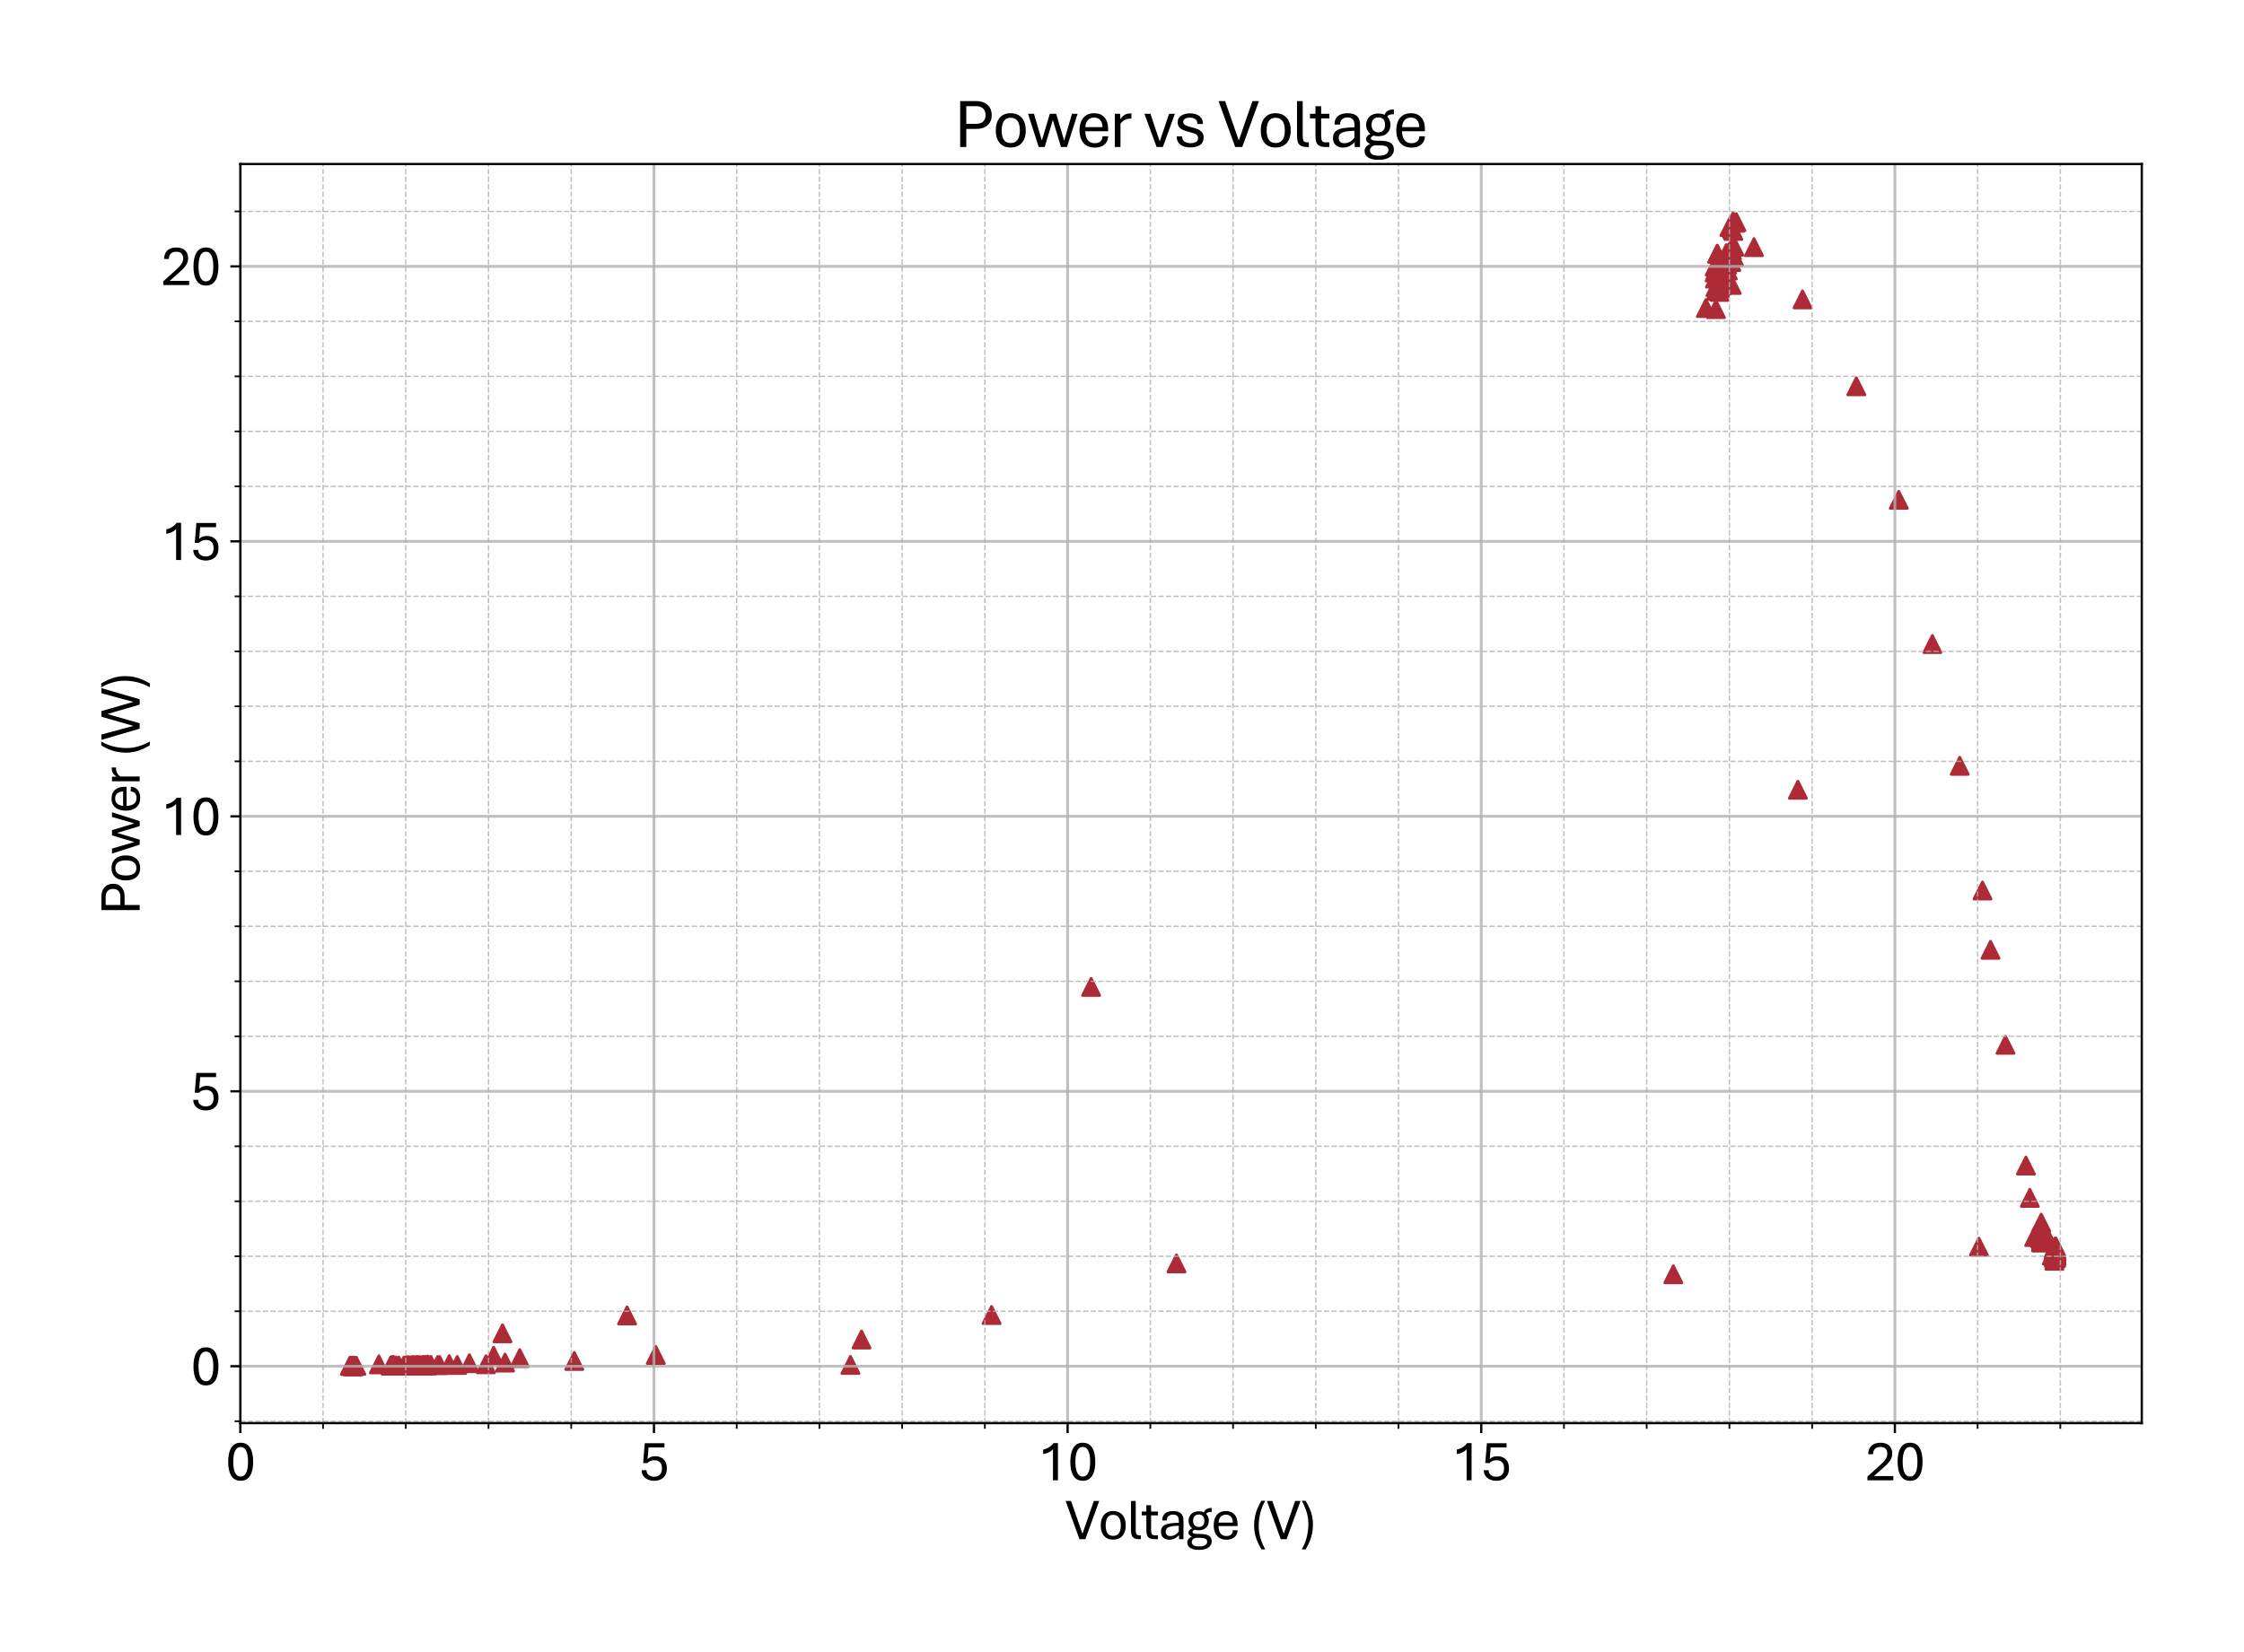 <?xml version="1.0" encoding="utf-8" standalone="no"?>
<!DOCTYPE svg PUBLIC "-//W3C//DTD SVG 1.1//EN"
  "http://www.w3.org/Graphics/SVG/1.1/DTD/svg11.dtd">
<svg xmlns:xlink="http://www.w3.org/1999/xlink" width="790.228pt" height="581.864pt" viewBox="0 0 790.228 581.864" xmlns="http://www.w3.org/2000/svg" version="1.1">
 <defs>
  <style type="text/css">*{stroke-linejoin: round; stroke-linecap: butt}</style>
 </defs>
 <g id="figure_1">
  <g id="patch_1">
   <path d="M 0 581.864 
L 790.228 581.864 
L 790.228 0 
L 0 0 
z
" style="fill: #ffffff"/>
  </g>
  <g id="axes_1">
   <g id="patch_2">
    <path d="M 84.628 501.293 
L 754.228 501.293 
L 754.228 57.773 
L 84.628 57.773 
z
" style="fill: #ffffff"/>
   </g>
   <g id="PathCollection_1">
    <defs>
     <path id="mcd3b5d1943" d="M 0 -3 
L -3 3 
L 3 3 
z
" style="stroke: #ac2b37"/>
    </defs>
    <g clip-path="url(#p34f0ef6e75)">
     <use xlink:href="#mcd3b5d1943" x="299.483" y="480.784" style="fill: #ac2b37; stroke: #ac2b37"/>
     <use xlink:href="#mcd3b5d1943" x="125.501" y="481.113" style="fill: #ac2b37; stroke: #ac2b37"/>
     <use xlink:href="#mcd3b5d1943" x="123.491" y="481.132" style="fill: #ac2b37; stroke: #ac2b37"/>
     <use xlink:href="#mcd3b5d1943" x="123.229" y="481.113" style="fill: #ac2b37; stroke: #ac2b37"/>
     <use xlink:href="#mcd3b5d1943" x="123.316" y="481.132" style="fill: #ac2b37; stroke: #ac2b37"/>
     <use xlink:href="#mcd3b5d1943" x="124.132" y="481.094" style="fill: #ac2b37; stroke: #ac2b37"/>
     <use xlink:href="#mcd3b5d1943" x="124.307" y="481.113" style="fill: #ac2b37; stroke: #ac2b37"/>
     <use xlink:href="#mcd3b5d1943" x="124.424" y="481.132" style="fill: #ac2b37; stroke: #ac2b37"/>
     <use xlink:href="#mcd3b5d1943" x="124.511" y="481.113" style="fill: #ac2b37; stroke: #ac2b37"/>
     <use xlink:href="#mcd3b5d1943" x="124.511" y="481.113" style="fill: #ac2b37; stroke: #ac2b37"/>
     <use xlink:href="#mcd3b5d1943" x="124.598" y="481.094" style="fill: #ac2b37; stroke: #ac2b37"/>
     <use xlink:href="#mcd3b5d1943" x="124.773" y="481.094" style="fill: #ac2b37; stroke: #ac2b37"/>
     <use xlink:href="#mcd3b5d1943" x="124.773" y="481.113" style="fill: #ac2b37; stroke: #ac2b37"/>
     <use xlink:href="#mcd3b5d1943" x="124.686" y="481.094" style="fill: #ac2b37; stroke: #ac2b37"/>
     <use xlink:href="#mcd3b5d1943" x="124.686" y="481.113" style="fill: #ac2b37; stroke: #ac2b37"/>
     <use xlink:href="#mcd3b5d1943" x="124.686" y="481.094" style="fill: #ac2b37; stroke: #ac2b37"/>
     <use xlink:href="#mcd3b5d1943" x="124.511" y="481.113" style="fill: #ac2b37; stroke: #ac2b37"/>
     <use xlink:href="#mcd3b5d1943" x="124.511" y="481.094" style="fill: #ac2b37; stroke: #ac2b37"/>
     <use xlink:href="#mcd3b5d1943" x="124.511" y="481.074" style="fill: #ac2b37; stroke: #ac2b37"/>
     <use xlink:href="#mcd3b5d1943" x="124.511" y="481.113" style="fill: #ac2b37; stroke: #ac2b37"/>
     <use xlink:href="#mcd3b5d1943" x="124.424" y="481.113" style="fill: #ac2b37; stroke: #ac2b37"/>
     <use xlink:href="#mcd3b5d1943" x="124.22" y="481.113" style="fill: #ac2b37; stroke: #ac2b37"/>
     <use xlink:href="#mcd3b5d1943" x="124.22" y="481.113" style="fill: #ac2b37; stroke: #ac2b37"/>
     <use xlink:href="#mcd3b5d1943" x="124.22" y="481.094" style="fill: #ac2b37; stroke: #ac2b37"/>
     <use xlink:href="#mcd3b5d1943" x="124.22" y="481.113" style="fill: #ac2b37; stroke: #ac2b37"/>
     <use xlink:href="#mcd3b5d1943" x="124.132" y="481.113" style="fill: #ac2b37; stroke: #ac2b37"/>
     <use xlink:href="#mcd3b5d1943" x="124.132" y="481.113" style="fill: #ac2b37; stroke: #ac2b37"/>
     <use xlink:href="#mcd3b5d1943" x="124.045" y="481.132" style="fill: #ac2b37; stroke: #ac2b37"/>
     <use xlink:href="#mcd3b5d1943" x="133.426" y="480.609" style="fill: #ac2b37; stroke: #ac2b37"/>
     <use xlink:href="#mcd3b5d1943" x="220.824" y="463.369" style="fill: #ac2b37; stroke: #ac2b37"/>
     <use xlink:href="#mcd3b5d1943" x="633.141" y="278.196" style="fill: #ac2b37; stroke: #ac2b37"/>
     <use xlink:href="#mcd3b5d1943" x="700.962" y="334.567" style="fill: #ac2b37; stroke: #ac2b37"/>
     <use xlink:href="#mcd3b5d1943" x="713.431" y="410.581" style="fill: #ac2b37; stroke: #ac2b37"/>
     <use xlink:href="#mcd3b5d1943" x="706.235" y="368.041" style="fill: #ac2b37; stroke: #ac2b37"/>
     <use xlink:href="#mcd3b5d1943" x="698.136" y="313.685" style="fill: #ac2b37; stroke: #ac2b37"/>
     <use xlink:href="#mcd3b5d1943" x="690.124" y="269.769" style="fill: #ac2b37; stroke: #ac2b37"/>
     <use xlink:href="#mcd3b5d1943" x="680.481" y="226.861" style="fill: #ac2b37; stroke: #ac2b37"/>
     <use xlink:href="#mcd3b5d1943" x="668.653" y="176.069" style="fill: #ac2b37; stroke: #ac2b37"/>
     <use xlink:href="#mcd3b5d1943" x="653.708" y="136.067" style="fill: #ac2b37; stroke: #ac2b37"/>
     <use xlink:href="#mcd3b5d1943" x="634.772" y="105.46" style="fill: #ac2b37; stroke: #ac2b37"/>
     <use xlink:href="#mcd3b5d1943" x="617.671" y="87.057" style="fill: #ac2b37; stroke: #ac2b37"/>
     <use xlink:href="#mcd3b5d1943" x="611.466" y="78.242" style="fill: #ac2b37; stroke: #ac2b37"/>
     <use xlink:href="#mcd3b5d1943" x="610.941" y="78.494" style="fill: #ac2b37; stroke: #ac2b37"/>
     <use xlink:href="#mcd3b5d1943" x="610.737" y="86.882" style="fill: #ac2b37; stroke: #ac2b37"/>
     <use xlink:href="#mcd3b5d1943" x="610.65" y="90.466" style="fill: #ac2b37; stroke: #ac2b37"/>
     <use xlink:href="#mcd3b5d1943" x="610.388" y="81.342" style="fill: #ac2b37; stroke: #ac2b37"/>
     <use xlink:href="#mcd3b5d1943" x="610.388" y="86.785" style="fill: #ac2b37; stroke: #ac2b37"/>
     <use xlink:href="#mcd3b5d1943" x="610.3" y="77.933" style="fill: #ac2b37; stroke: #ac2b37"/>
     <use xlink:href="#mcd3b5d1943" x="610.009" y="86.805" style="fill: #ac2b37; stroke: #ac2b37"/>
     <use xlink:href="#mcd3b5d1943" x="610.009" y="80.703" style="fill: #ac2b37; stroke: #ac2b37"/>
     <use xlink:href="#mcd3b5d1943" x="609.922" y="88.141" style="fill: #ac2b37; stroke: #ac2b37"/>
     <use xlink:href="#mcd3b5d1943" x="609.747" y="88.49" style="fill: #ac2b37; stroke: #ac2b37"/>
     <use xlink:href="#mcd3b5d1943" x="609.66" y="92.287" style="fill: #ac2b37; stroke: #ac2b37"/>
     <use xlink:href="#mcd3b5d1943" x="609.834" y="89.652" style="fill: #ac2b37; stroke: #ac2b37"/>
     <use xlink:href="#mcd3b5d1943" x="609.834" y="100.365" style="fill: #ac2b37; stroke: #ac2b37"/>
     <use xlink:href="#mcd3b5d1943" x="609.397" y="88.567" style="fill: #ac2b37; stroke: #ac2b37"/>
     <use xlink:href="#mcd3b5d1943" x="609.019" y="79.986" style="fill: #ac2b37; stroke: #ac2b37"/>
     <use xlink:href="#mcd3b5d1943" x="608.844" y="90.873" style="fill: #ac2b37; stroke: #ac2b37"/>
     <use xlink:href="#mcd3b5d1943" x="608.552" y="89.207" style="fill: #ac2b37; stroke: #ac2b37"/>
     <use xlink:href="#mcd3b5d1943" x="608.465" y="95.27" style="fill: #ac2b37; stroke: #ac2b37"/>
     <use xlink:href="#mcd3b5d1943" x="608.203" y="93.236" style="fill: #ac2b37; stroke: #ac2b37"/>
     <use xlink:href="#mcd3b5d1943" x="607.912" y="89.187" style="fill: #ac2b37; stroke: #ac2b37"/>
     <use xlink:href="#mcd3b5d1943" x="607.649" y="96.839" style="fill: #ac2b37; stroke: #ac2b37"/>
     <use xlink:href="#mcd3b5d1943" x="606.834" y="94.747" style="fill: #ac2b37; stroke: #ac2b37"/>
     <use xlink:href="#mcd3b5d1943" x="606.746" y="91.841" style="fill: #ac2b37; stroke: #ac2b37"/>
     <use xlink:href="#mcd3b5d1943" x="606.484" y="95.967" style="fill: #ac2b37; stroke: #ac2b37"/>
     <use xlink:href="#mcd3b5d1943" x="606.28" y="93.933" style="fill: #ac2b37; stroke: #ac2b37"/>
     <use xlink:href="#mcd3b5d1943" x="606.105" y="97.924" style="fill: #ac2b37; stroke: #ac2b37"/>
     <use xlink:href="#mcd3b5d1943" x="605.639" y="101.527" style="fill: #ac2b37; stroke: #ac2b37"/>
     <use xlink:href="#mcd3b5d1943" x="605.115" y="92.5" style="fill: #ac2b37; stroke: #ac2b37"/>
     <use xlink:href="#mcd3b5d1943" x="604.736" y="100.617" style="fill: #ac2b37; stroke: #ac2b37"/>
     <use xlink:href="#mcd3b5d1943" x="604.649" y="95.154" style="fill: #ac2b37; stroke: #ac2b37"/>
     <use xlink:href="#mcd3b5d1943" x="603.92" y="98.118" style="fill: #ac2b37; stroke: #ac2b37"/>
     <use xlink:href="#mcd3b5d1943" x="604.095" y="101.159" style="fill: #ac2b37; stroke: #ac2b37"/>
     <use xlink:href="#mcd3b5d1943" x="603.833" y="95.987" style="fill: #ac2b37; stroke: #ac2b37"/>
     <use xlink:href="#mcd3b5d1943" x="603.833" y="93.914" style="fill: #ac2b37; stroke: #ac2b37"/>
     <use xlink:href="#mcd3b5d1943" x="604.008" y="95.464" style="fill: #ac2b37; stroke: #ac2b37"/>
     <use xlink:href="#mcd3b5d1943" x="604.27" y="108.888" style="fill: #ac2b37; stroke: #ac2b37"/>
     <use xlink:href="#mcd3b5d1943" x="604.386" y="102.438" style="fill: #ac2b37; stroke: #ac2b37"/>
     <use xlink:href="#mcd3b5d1943" x="604.736" y="89.4" style="fill: #ac2b37; stroke: #ac2b37"/>
     <use xlink:href="#mcd3b5d1943" x="604.736" y="89.4" style="fill: #ac2b37; stroke: #ac2b37"/>
     <use xlink:href="#mcd3b5d1943" x="605.464" y="102.825" style="fill: #ac2b37; stroke: #ac2b37"/>
     <use xlink:href="#mcd3b5d1943" x="606.193" y="100.655" style="fill: #ac2b37; stroke: #ac2b37"/>
     <use xlink:href="#mcd3b5d1943" x="600.745" y="108.501" style="fill: #ac2b37; stroke: #ac2b37"/>
     <use xlink:href="#mcd3b5d1943" x="384.23" y="347.643" style="fill: #ac2b37; stroke: #ac2b37"/>
     <use xlink:href="#mcd3b5d1943" x="176.95" y="469.665" style="fill: #ac2b37; stroke: #ac2b37"/>
     <use xlink:href="#mcd3b5d1943" x="173.833" y="477.588" style="fill: #ac2b37; stroke: #ac2b37"/>
     <use xlink:href="#mcd3b5d1943" x="165.297" y="480.203" style="fill: #ac2b37; stroke: #ac2b37"/>
     <use xlink:href="#mcd3b5d1943" x="138.524" y="481.036" style="fill: #ac2b37; stroke: #ac2b37"/>
     <use xlink:href="#mcd3b5d1943" x="138.699" y="480.978" style="fill: #ac2b37; stroke: #ac2b37"/>
     <use xlink:href="#mcd3b5d1943" x="150.556" y="480.687" style="fill: #ac2b37; stroke: #ac2b37"/>
     <use xlink:href="#mcd3b5d1943" x="158.188" y="480.532" style="fill: #ac2b37; stroke: #ac2b37"/>
     <use xlink:href="#mcd3b5d1943" x="149.798" y="480.803" style="fill: #ac2b37; stroke: #ac2b37"/>
     <use xlink:href="#mcd3b5d1943" x="150.818" y="480.764" style="fill: #ac2b37; stroke: #ac2b37"/>
     <use xlink:href="#mcd3b5d1943" x="151.721" y="480.764" style="fill: #ac2b37; stroke: #ac2b37"/>
     <use xlink:href="#mcd3b5d1943" x="150.352" y="480.823" style="fill: #ac2b37; stroke: #ac2b37"/>
     <use xlink:href="#mcd3b5d1943" x="147.817" y="480.881" style="fill: #ac2b37; stroke: #ac2b37"/>
     <use xlink:href="#mcd3b5d1943" x="145.253" y="480.939" style="fill: #ac2b37; stroke: #ac2b37"/>
     <use xlink:href="#mcd3b5d1943" x="145.457" y="480.919" style="fill: #ac2b37; stroke: #ac2b37"/>
     <use xlink:href="#mcd3b5d1943" x="146.798" y="480.919" style="fill: #ac2b37; stroke: #ac2b37"/>
     <use xlink:href="#mcd3b5d1943" x="147.264" y="480.9" style="fill: #ac2b37; stroke: #ac2b37"/>
     <use xlink:href="#mcd3b5d1943" x="147.001" y="480.919" style="fill: #ac2b37; stroke: #ac2b37"/>
     <use xlink:href="#mcd3b5d1943" x="146.361" y="480.939" style="fill: #ac2b37; stroke: #ac2b37"/>
     <use xlink:href="#mcd3b5d1943" x="145.457" y="480.919" style="fill: #ac2b37; stroke: #ac2b37"/>
     <use xlink:href="#mcd3b5d1943" x="144.613" y="480.919" style="fill: #ac2b37; stroke: #ac2b37"/>
     <use xlink:href="#mcd3b5d1943" x="143.709" y="480.958" style="fill: #ac2b37; stroke: #ac2b37"/>
     <use xlink:href="#mcd3b5d1943" x="142.253" y="480.997" style="fill: #ac2b37; stroke: #ac2b37"/>
     <use xlink:href="#mcd3b5d1943" x="140.447" y="481.016" style="fill: #ac2b37; stroke: #ac2b37"/>
     <use xlink:href="#mcd3b5d1943" x="139.514" y="481.016" style="fill: #ac2b37; stroke: #ac2b37"/>
     <use xlink:href="#mcd3b5d1943" x="138.524" y="481.016" style="fill: #ac2b37; stroke: #ac2b37"/>
     <use xlink:href="#mcd3b5d1943" x="138.262" y="481.016" style="fill: #ac2b37; stroke: #ac2b37"/>
     <use xlink:href="#mcd3b5d1943" x="138.058" y="481.036" style="fill: #ac2b37; stroke: #ac2b37"/>
     <use xlink:href="#mcd3b5d1943" x="138.058" y="480.997" style="fill: #ac2b37; stroke: #ac2b37"/>
     <use xlink:href="#mcd3b5d1943" x="138.262" y="481.016" style="fill: #ac2b37; stroke: #ac2b37"/>
     <use xlink:href="#mcd3b5d1943" x="138.611" y="481.016" style="fill: #ac2b37; stroke: #ac2b37"/>
     <use xlink:href="#mcd3b5d1943" x="138.699" y="480.997" style="fill: #ac2b37; stroke: #ac2b37"/>
     <use xlink:href="#mcd3b5d1943" x="138.699" y="480.997" style="fill: #ac2b37; stroke: #ac2b37"/>
     <use xlink:href="#mcd3b5d1943" x="138.611" y="481.016" style="fill: #ac2b37; stroke: #ac2b37"/>
     <use xlink:href="#mcd3b5d1943" x="138.524" y="481.036" style="fill: #ac2b37; stroke: #ac2b37"/>
     <use xlink:href="#mcd3b5d1943" x="138.436" y="481.036" style="fill: #ac2b37; stroke: #ac2b37"/>
     <use xlink:href="#mcd3b5d1943" x="138.145" y="481.055" style="fill: #ac2b37; stroke: #ac2b37"/>
     <use xlink:href="#mcd3b5d1943" x="137.97" y="481.016" style="fill: #ac2b37; stroke: #ac2b37"/>
     <use xlink:href="#mcd3b5d1943" x="137.708" y="481.016" style="fill: #ac2b37; stroke: #ac2b37"/>
     <use xlink:href="#mcd3b5d1943" x="137.621" y="481.036" style="fill: #ac2b37; stroke: #ac2b37"/>
     <use xlink:href="#mcd3b5d1943" x="137.795" y="481.036" style="fill: #ac2b37; stroke: #ac2b37"/>
     <use xlink:href="#mcd3b5d1943" x="137.795" y="481.016" style="fill: #ac2b37; stroke: #ac2b37"/>
     <use xlink:href="#mcd3b5d1943" x="183.039" y="478.401" style="fill: #ac2b37; stroke: #ac2b37"/>
     <use xlink:href="#mcd3b5d1943" x="414.295" y="445.024" style="fill: #ac2b37; stroke: #ac2b37"/>
     <use xlink:href="#mcd3b5d1943" x="714.8" y="421.952" style="fill: #ac2b37; stroke: #ac2b37"/>
     <use xlink:href="#mcd3b5d1943" x="718.82" y="430.67" style="fill: #ac2b37; stroke: #ac2b37"/>
     <use xlink:href="#mcd3b5d1943" x="720.073" y="436.055" style="fill: #ac2b37; stroke: #ac2b37"/>
     <use xlink:href="#mcd3b5d1943" x="720.073" y="435.629" style="fill: #ac2b37; stroke: #ac2b37"/>
     <use xlink:href="#mcd3b5d1943" x="719.985" y="436.307" style="fill: #ac2b37; stroke: #ac2b37"/>
     <use xlink:href="#mcd3b5d1943" x="719.985" y="434.215" style="fill: #ac2b37; stroke: #ac2b37"/>
     <use xlink:href="#mcd3b5d1943" x="719.985" y="435.454" style="fill: #ac2b37; stroke: #ac2b37"/>
     <use xlink:href="#mcd3b5d1943" x="719.985" y="436.074" style="fill: #ac2b37; stroke: #ac2b37"/>
     <use xlink:href="#mcd3b5d1943" x="719.985" y="436.229" style="fill: #ac2b37; stroke: #ac2b37"/>
     <use xlink:href="#mcd3b5d1943" x="719.985" y="435.416" style="fill: #ac2b37; stroke: #ac2b37"/>
     <use xlink:href="#mcd3b5d1943" x="719.898" y="436.733" style="fill: #ac2b37; stroke: #ac2b37"/>
     <use xlink:href="#mcd3b5d1943" x="719.898" y="433.788" style="fill: #ac2b37; stroke: #ac2b37"/>
     <use xlink:href="#mcd3b5d1943" x="719.898" y="434.602" style="fill: #ac2b37; stroke: #ac2b37"/>
     <use xlink:href="#mcd3b5d1943" x="719.811" y="435.803" style="fill: #ac2b37; stroke: #ac2b37"/>
     <use xlink:href="#mcd3b5d1943" x="719.723" y="436.287" style="fill: #ac2b37; stroke: #ac2b37"/>
     <use xlink:href="#mcd3b5d1943" x="719.723" y="436.035" style="fill: #ac2b37; stroke: #ac2b37"/>
     <use xlink:href="#mcd3b5d1943" x="719.723" y="435.726" style="fill: #ac2b37; stroke: #ac2b37"/>
     <use xlink:href="#mcd3b5d1943" x="719.636" y="435.241" style="fill: #ac2b37; stroke: #ac2b37"/>
     <use xlink:href="#mcd3b5d1943" x="719.636" y="436.888" style="fill: #ac2b37; stroke: #ac2b37"/>
     <use xlink:href="#mcd3b5d1943" x="719.636" y="437.488" style="fill: #ac2b37; stroke: #ac2b37"/>
     <use xlink:href="#mcd3b5d1943" x="719.636" y="435.144" style="fill: #ac2b37; stroke: #ac2b37"/>
     <use xlink:href="#mcd3b5d1943" x="719.548" y="434.001" style="fill: #ac2b37; stroke: #ac2b37"/>
     <use xlink:href="#mcd3b5d1943" x="719.636" y="435.687" style="fill: #ac2b37; stroke: #ac2b37"/>
     <use xlink:href="#mcd3b5d1943" x="719.461" y="436.384" style="fill: #ac2b37; stroke: #ac2b37"/>
     <use xlink:href="#mcd3b5d1943" x="719.548" y="436.655" style="fill: #ac2b37; stroke: #ac2b37"/>
     <use xlink:href="#mcd3b5d1943" x="719.461" y="435.745" style="fill: #ac2b37; stroke: #ac2b37"/>
     <use xlink:href="#mcd3b5d1943" x="719.461" y="435.202" style="fill: #ac2b37; stroke: #ac2b37"/>
     <use xlink:href="#mcd3b5d1943" x="719.461" y="435.028" style="fill: #ac2b37; stroke: #ac2b37"/>
     <use xlink:href="#mcd3b5d1943" x="719.257" y="436.345" style="fill: #ac2b37; stroke: #ac2b37"/>
     <use xlink:href="#mcd3b5d1943" x="719.257" y="434.37" style="fill: #ac2b37; stroke: #ac2b37"/>
     <use xlink:href="#mcd3b5d1943" x="719.374" y="434.486" style="fill: #ac2b37; stroke: #ac2b37"/>
     <use xlink:href="#mcd3b5d1943" x="719.257" y="435.512" style="fill: #ac2b37; stroke: #ac2b37"/>
     <use xlink:href="#mcd3b5d1943" x="719.374" y="434.079" style="fill: #ac2b37; stroke: #ac2b37"/>
     <use xlink:href="#mcd3b5d1943" x="719.257" y="435.88" style="fill: #ac2b37; stroke: #ac2b37"/>
     <use xlink:href="#mcd3b5d1943" x="719.17" y="435.299" style="fill: #ac2b37; stroke: #ac2b37"/>
     <use xlink:href="#mcd3b5d1943" x="719.257" y="432.975" style="fill: #ac2b37; stroke: #ac2b37"/>
     <use xlink:href="#mcd3b5d1943" x="719.17" y="437.275" style="fill: #ac2b37; stroke: #ac2b37"/>
     <use xlink:href="#mcd3b5d1943" x="719.17" y="435.648" style="fill: #ac2b37; stroke: #ac2b37"/>
     <use xlink:href="#mcd3b5d1943" x="719.082" y="434.951" style="fill: #ac2b37; stroke: #ac2b37"/>
     <use xlink:href="#mcd3b5d1943" x="719.082" y="435.048" style="fill: #ac2b37; stroke: #ac2b37"/>
     <use xlink:href="#mcd3b5d1943" x="719.082" y="435.416" style="fill: #ac2b37; stroke: #ac2b37"/>
     <use xlink:href="#mcd3b5d1943" x="718.995" y="436.81" style="fill: #ac2b37; stroke: #ac2b37"/>
     <use xlink:href="#mcd3b5d1943" x="718.995" y="437.566" style="fill: #ac2b37; stroke: #ac2b37"/>
     <use xlink:href="#mcd3b5d1943" x="718.908" y="437.353" style="fill: #ac2b37; stroke: #ac2b37"/>
     <use xlink:href="#mcd3b5d1943" x="718.908" y="435.842" style="fill: #ac2b37; stroke: #ac2b37"/>
     <use xlink:href="#mcd3b5d1943" x="718.908" y="433.498" style="fill: #ac2b37; stroke: #ac2b37"/>
     <use xlink:href="#mcd3b5d1943" x="718.82" y="435.997" style="fill: #ac2b37; stroke: #ac2b37"/>
     <use xlink:href="#mcd3b5d1943" x="718.908" y="436.559" style="fill: #ac2b37; stroke: #ac2b37"/>
     <use xlink:href="#mcd3b5d1943" x="718.733" y="434.137" style="fill: #ac2b37; stroke: #ac2b37"/>
     <use xlink:href="#mcd3b5d1943" x="718.82" y="435.59" style="fill: #ac2b37; stroke: #ac2b37"/>
     <use xlink:href="#mcd3b5d1943" x="718.82" y="437.43" style="fill: #ac2b37; stroke: #ac2b37"/>
     <use xlink:href="#mcd3b5d1943" x="718.733" y="435.629" style="fill: #ac2b37; stroke: #ac2b37"/>
     <use xlink:href="#mcd3b5d1943" x="718.733" y="436.365" style="fill: #ac2b37; stroke: #ac2b37"/>
     <use xlink:href="#mcd3b5d1943" x="718.733" y="437.605" style="fill: #ac2b37; stroke: #ac2b37"/>
     <use xlink:href="#mcd3b5d1943" x="718.733" y="435.067" style="fill: #ac2b37; stroke: #ac2b37"/>
     <use xlink:href="#mcd3b5d1943" x="718.733" y="436.055" style="fill: #ac2b37; stroke: #ac2b37"/>
     <use xlink:href="#mcd3b5d1943" x="718.733" y="435.164" style="fill: #ac2b37; stroke: #ac2b37"/>
     <use xlink:href="#mcd3b5d1943" x="718.82" y="436.868" style="fill: #ac2b37; stroke: #ac2b37"/>
     <use xlink:href="#mcd3b5d1943" x="718.733" y="434.951" style="fill: #ac2b37; stroke: #ac2b37"/>
     <use xlink:href="#mcd3b5d1943" x="718.733" y="434.951" style="fill: #ac2b37; stroke: #ac2b37"/>
     <use xlink:href="#mcd3b5d1943" x="718.82" y="437.508" style="fill: #ac2b37; stroke: #ac2b37"/>
     <use xlink:href="#mcd3b5d1943" x="718.733" y="435.764" style="fill: #ac2b37; stroke: #ac2b37"/>
     <use xlink:href="#mcd3b5d1943" x="718.733" y="435.261" style="fill: #ac2b37; stroke: #ac2b37"/>
     <use xlink:href="#mcd3b5d1943" x="718.733" y="435.842" style="fill: #ac2b37; stroke: #ac2b37"/>
     <use xlink:href="#mcd3b5d1943" x="718.733" y="435.222" style="fill: #ac2b37; stroke: #ac2b37"/>
     <use xlink:href="#mcd3b5d1943" x="718.733" y="435.125" style="fill: #ac2b37; stroke: #ac2b37"/>
     <use xlink:href="#mcd3b5d1943" x="718.645" y="435.842" style="fill: #ac2b37; stroke: #ac2b37"/>
     <use xlink:href="#mcd3b5d1943" x="718.645" y="435.28" style="fill: #ac2b37; stroke: #ac2b37"/>
     <use xlink:href="#mcd3b5d1943" x="718.645" y="434.699" style="fill: #ac2b37; stroke: #ac2b37"/>
     <use xlink:href="#mcd3b5d1943" x="718.529" y="436.229" style="fill: #ac2b37; stroke: #ac2b37"/>
     <use xlink:href="#mcd3b5d1943" x="718.529" y="435.629" style="fill: #ac2b37; stroke: #ac2b37"/>
     <use xlink:href="#mcd3b5d1943" x="718.529" y="435.822" style="fill: #ac2b37; stroke: #ac2b37"/>
     <use xlink:href="#mcd3b5d1943" x="718.529" y="436.19" style="fill: #ac2b37; stroke: #ac2b37"/>
     <use xlink:href="#mcd3b5d1943" x="718.529" y="435.609" style="fill: #ac2b37; stroke: #ac2b37"/>
     <use xlink:href="#mcd3b5d1943" x="718.529" y="435.164" style="fill: #ac2b37; stroke: #ac2b37"/>
     <use xlink:href="#mcd3b5d1943" x="718.441" y="436.016" style="fill: #ac2b37; stroke: #ac2b37"/>
     <use xlink:href="#mcd3b5d1943" x="718.354" y="435.997" style="fill: #ac2b37; stroke: #ac2b37"/>
     <use xlink:href="#mcd3b5d1943" x="716.344" y="435.745" style="fill: #ac2b37; stroke: #ac2b37"/>
     <use xlink:href="#mcd3b5d1943" x="589.267" y="448.859" style="fill: #ac2b37; stroke: #ac2b37"/>
     <use xlink:href="#mcd3b5d1943" x="303.386" y="471.854" style="fill: #ac2b37; stroke: #ac2b37"/>
     <use xlink:href="#mcd3b5d1943" x="230.933" y="477.297" style="fill: #ac2b37; stroke: #ac2b37"/>
     <use xlink:href="#mcd3b5d1943" x="202.237" y="479.408" style="fill: #ac2b37; stroke: #ac2b37"/>
     <use xlink:href="#mcd3b5d1943" x="171.123" y="480.571" style="fill: #ac2b37; stroke: #ac2b37"/>
     <use xlink:href="#mcd3b5d1943" x="161.014" y="480.823" style="fill: #ac2b37; stroke: #ac2b37"/>
     <use xlink:href="#mcd3b5d1943" x="154.081" y="480.861" style="fill: #ac2b37; stroke: #ac2b37"/>
     <use xlink:href="#mcd3b5d1943" x="150.556" y="480.919" style="fill: #ac2b37; stroke: #ac2b37"/>
     <use xlink:href="#mcd3b5d1943" x="149.274" y="480.939" style="fill: #ac2b37; stroke: #ac2b37"/>
     <use xlink:href="#mcd3b5d1943" x="149.186" y="480.958" style="fill: #ac2b37; stroke: #ac2b37"/>
     <use xlink:href="#mcd3b5d1943" x="149.099" y="480.939" style="fill: #ac2b37; stroke: #ac2b37"/>
     <use xlink:href="#mcd3b5d1943" x="148.895" y="480.919" style="fill: #ac2b37; stroke: #ac2b37"/>
     <use xlink:href="#mcd3b5d1943" x="148.895" y="480.919" style="fill: #ac2b37; stroke: #ac2b37"/>
     <use xlink:href="#mcd3b5d1943" x="148.895" y="480.958" style="fill: #ac2b37; stroke: #ac2b37"/>
     <use xlink:href="#mcd3b5d1943" x="148.254" y="480.958" style="fill: #ac2b37; stroke: #ac2b37"/>
     <use xlink:href="#mcd3b5d1943" x="147.089" y="480.958" style="fill: #ac2b37; stroke: #ac2b37"/>
     <use xlink:href="#mcd3b5d1943" x="145.982" y="480.958" style="fill: #ac2b37; stroke: #ac2b37"/>
     <use xlink:href="#mcd3b5d1943" x="144.7" y="480.978" style="fill: #ac2b37; stroke: #ac2b37"/>
     <use xlink:href="#mcd3b5d1943" x="143.884" y="480.997" style="fill: #ac2b37; stroke: #ac2b37"/>
     <use xlink:href="#mcd3b5d1943" x="143.622" y="481.016" style="fill: #ac2b37; stroke: #ac2b37"/>
     <use xlink:href="#mcd3b5d1943" x="143.272" y="480.997" style="fill: #ac2b37; stroke: #ac2b37"/>
     <use xlink:href="#mcd3b5d1943" x="142.894" y="481.016" style="fill: #ac2b37; stroke: #ac2b37"/>
     <use xlink:href="#mcd3b5d1943" x="143.36" y="480.978" style="fill: #ac2b37; stroke: #ac2b37"/>
     <use xlink:href="#mcd3b5d1943" x="146.71" y="480.939" style="fill: #ac2b37; stroke: #ac2b37"/>
     <use xlink:href="#mcd3b5d1943" x="154.809" y="480.823" style="fill: #ac2b37; stroke: #ac2b37"/>
     <use xlink:href="#mcd3b5d1943" x="177.853" y="479.97" style="fill: #ac2b37; stroke: #ac2b37"/>
     <use xlink:href="#mcd3b5d1943" x="349.183" y="463.214" style="fill: #ac2b37; stroke: #ac2b37"/>
     <use xlink:href="#mcd3b5d1943" x="696.883" y="439.135" style="fill: #ac2b37; stroke: #ac2b37"/>
     <use xlink:href="#mcd3b5d1943" x="722.549" y="442.254" style="fill: #ac2b37; stroke: #ac2b37"/>
     <use xlink:href="#mcd3b5d1943" x="723.452" y="441.847" style="fill: #ac2b37; stroke: #ac2b37"/>
     <use xlink:href="#mcd3b5d1943" x="723.452" y="442.002" style="fill: #ac2b37; stroke: #ac2b37"/>
     <use xlink:href="#mcd3b5d1943" x="723.365" y="440.685" style="fill: #ac2b37; stroke: #ac2b37"/>
     <use xlink:href="#mcd3b5d1943" x="723.365" y="441.576" style="fill: #ac2b37; stroke: #ac2b37"/>
     <use xlink:href="#mcd3b5d1943" x="723.452" y="439.755" style="fill: #ac2b37; stroke: #ac2b37"/>
     <use xlink:href="#mcd3b5d1943" x="723.452" y="441.479" style="fill: #ac2b37; stroke: #ac2b37"/>
     <use xlink:href="#mcd3b5d1943" x="723.452" y="440.413" style="fill: #ac2b37; stroke: #ac2b37"/>
     <use xlink:href="#mcd3b5d1943" x="723.365" y="441.479" style="fill: #ac2b37; stroke: #ac2b37"/>
     <use xlink:href="#mcd3b5d1943" x="723.452" y="442.447" style="fill: #ac2b37; stroke: #ac2b37"/>
     <use xlink:href="#mcd3b5d1943" x="723.365" y="441.866" style="fill: #ac2b37; stroke: #ac2b37"/>
     <use xlink:href="#mcd3b5d1943" x="723.452" y="440.394" style="fill: #ac2b37; stroke: #ac2b37"/>
     <use xlink:href="#mcd3b5d1943" x="723.452" y="441.266" style="fill: #ac2b37; stroke: #ac2b37"/>
     <use xlink:href="#mcd3b5d1943" x="723.452" y="441.789" style="fill: #ac2b37; stroke: #ac2b37"/>
     <use xlink:href="#mcd3b5d1943" x="723.452" y="441.537" style="fill: #ac2b37; stroke: #ac2b37"/>
     <use xlink:href="#mcd3b5d1943" x="723.365" y="441.673" style="fill: #ac2b37; stroke: #ac2b37"/>
     <use xlink:href="#mcd3b5d1943" x="723.452" y="440.82" style="fill: #ac2b37; stroke: #ac2b37"/>
     <use xlink:href="#mcd3b5d1943" x="723.452" y="441.266" style="fill: #ac2b37; stroke: #ac2b37"/>
     <use xlink:href="#mcd3b5d1943" x="723.54" y="441.188" style="fill: #ac2b37; stroke: #ac2b37"/>
     <use xlink:href="#mcd3b5d1943" x="723.54" y="442.351" style="fill: #ac2b37; stroke: #ac2b37"/>
     <use xlink:href="#mcd3b5d1943" x="723.54" y="441.498" style="fill: #ac2b37; stroke: #ac2b37"/>
     <use xlink:href="#mcd3b5d1943" x="723.54" y="441.789" style="fill: #ac2b37; stroke: #ac2b37"/>
     <use xlink:href="#mcd3b5d1943" x="723.54" y="441.731" style="fill: #ac2b37; stroke: #ac2b37"/>
     <use xlink:href="#mcd3b5d1943" x="723.54" y="440.782" style="fill: #ac2b37; stroke: #ac2b37"/>
     <use xlink:href="#mcd3b5d1943" x="723.54" y="442.176" style="fill: #ac2b37; stroke: #ac2b37"/>
     <use xlink:href="#mcd3b5d1943" x="723.54" y="443.048" style="fill: #ac2b37; stroke: #ac2b37"/>
     <use xlink:href="#mcd3b5d1943" x="723.54" y="441.072" style="fill: #ac2b37; stroke: #ac2b37"/>
     <use xlink:href="#mcd3b5d1943" x="723.54" y="442.312" style="fill: #ac2b37; stroke: #ac2b37"/>
     <use xlink:href="#mcd3b5d1943" x="723.452" y="443.552" style="fill: #ac2b37; stroke: #ac2b37"/>
     <use xlink:href="#mcd3b5d1943" x="723.452" y="444.113" style="fill: #ac2b37; stroke: #ac2b37"/>
     <use xlink:href="#mcd3b5d1943" x="723.54" y="439.968" style="fill: #ac2b37; stroke: #ac2b37"/>
     <use xlink:href="#mcd3b5d1943" x="723.452" y="441.169" style="fill: #ac2b37; stroke: #ac2b37"/>
     <use xlink:href="#mcd3b5d1943" x="723.452" y="441.944" style="fill: #ac2b37; stroke: #ac2b37"/>
     <use xlink:href="#mcd3b5d1943" x="723.54" y="442.932" style="fill: #ac2b37; stroke: #ac2b37"/>
     <use xlink:href="#mcd3b5d1943" x="723.54" y="441.305" style="fill: #ac2b37; stroke: #ac2b37"/>
     <use xlink:href="#mcd3b5d1943" x="723.452" y="440.936" style="fill: #ac2b37; stroke: #ac2b37"/>
     <use xlink:href="#mcd3b5d1943" x="723.452" y="443.242" style="fill: #ac2b37; stroke: #ac2b37"/>
     <use xlink:href="#mcd3b5d1943" x="723.452" y="441.789" style="fill: #ac2b37; stroke: #ac2b37"/>
     <use xlink:href="#mcd3b5d1943" x="723.452" y="440.045" style="fill: #ac2b37; stroke: #ac2b37"/>
     <use xlink:href="#mcd3b5d1943" x="723.54" y="442.157" style="fill: #ac2b37; stroke: #ac2b37"/>
     <use xlink:href="#mcd3b5d1943" x="723.452" y="442.583" style="fill: #ac2b37; stroke: #ac2b37"/>
     <use xlink:href="#mcd3b5d1943" x="723.452" y="441.711" style="fill: #ac2b37; stroke: #ac2b37"/>
     <use xlink:href="#mcd3b5d1943" x="723.54" y="440.239" style="fill: #ac2b37; stroke: #ac2b37"/>
     <use xlink:href="#mcd3b5d1943" x="723.627" y="441.363" style="fill: #ac2b37; stroke: #ac2b37"/>
     <use xlink:href="#mcd3b5d1943" x="723.54" y="439.735" style="fill: #ac2b37; stroke: #ac2b37"/>
     <use xlink:href="#mcd3b5d1943" x="723.627" y="441.556" style="fill: #ac2b37; stroke: #ac2b37"/>
     <use xlink:href="#mcd3b5d1943" x="723.54" y="441.634" style="fill: #ac2b37; stroke: #ac2b37"/>
     <use xlink:href="#mcd3b5d1943" x="723.627" y="442.099" style="fill: #ac2b37; stroke: #ac2b37"/>
     <use xlink:href="#mcd3b5d1943" x="723.54" y="441.246" style="fill: #ac2b37; stroke: #ac2b37"/>
     <use xlink:href="#mcd3b5d1943" x="723.54" y="441.033" style="fill: #ac2b37; stroke: #ac2b37"/>
     <use xlink:href="#mcd3b5d1943" x="723.54" y="442.68" style="fill: #ac2b37; stroke: #ac2b37"/>
     <use xlink:href="#mcd3b5d1943" x="723.627" y="440.317" style="fill: #ac2b37; stroke: #ac2b37"/>
     <use xlink:href="#mcd3b5d1943" x="723.627" y="442.912" style="fill: #ac2b37; stroke: #ac2b37"/>
     <use xlink:href="#mcd3b5d1943" x="723.627" y="442.254" style="fill: #ac2b37; stroke: #ac2b37"/>
     <use xlink:href="#mcd3b5d1943" x="723.627" y="442.854" style="fill: #ac2b37; stroke: #ac2b37"/>
     <use xlink:href="#mcd3b5d1943" x="723.627" y="440.491" style="fill: #ac2b37; stroke: #ac2b37"/>
     <use xlink:href="#mcd3b5d1943" x="723.744" y="441.343" style="fill: #ac2b37; stroke: #ac2b37"/>
     <use xlink:href="#mcd3b5d1943" x="723.744" y="441.537" style="fill: #ac2b37; stroke: #ac2b37"/>
     <use xlink:href="#mcd3b5d1943" x="723.627" y="442.312" style="fill: #ac2b37; stroke: #ac2b37"/>
     <use xlink:href="#mcd3b5d1943" x="723.744" y="439.677" style="fill: #ac2b37; stroke: #ac2b37"/>
     <use xlink:href="#mcd3b5d1943" x="723.744" y="439.677" style="fill: #ac2b37; stroke: #ac2b37"/>
     <use xlink:href="#mcd3b5d1943" x="723.744" y="440.898" style="fill: #ac2b37; stroke: #ac2b37"/>
     <use xlink:href="#mcd3b5d1943" x="723.744" y="442.622" style="fill: #ac2b37; stroke: #ac2b37"/>
     <use xlink:href="#mcd3b5d1943" x="723.831" y="441.634" style="fill: #ac2b37; stroke: #ac2b37"/>
     <use xlink:href="#mcd3b5d1943" x="723.744" y="440.355" style="fill: #ac2b37; stroke: #ac2b37"/>
     <use xlink:href="#mcd3b5d1943" x="723.918" y="440.53" style="fill: #ac2b37; stroke: #ac2b37"/>
     <use xlink:href="#mcd3b5d1943" x="724.006" y="442.389" style="fill: #ac2b37; stroke: #ac2b37"/>
     <use xlink:href="#mcd3b5d1943" x="724.006" y="442.292" style="fill: #ac2b37; stroke: #ac2b37"/>
     <use xlink:href="#mcd3b5d1943" x="724.006" y="442.583" style="fill: #ac2b37; stroke: #ac2b37"/>
     <use xlink:href="#mcd3b5d1943" x="724.093" y="441.556" style="fill: #ac2b37; stroke: #ac2b37"/>
     <use xlink:href="#mcd3b5d1943" x="724.181" y="440.452" style="fill: #ac2b37; stroke: #ac2b37"/>
     <use xlink:href="#mcd3b5d1943" x="724.093" y="442.273" style="fill: #ac2b37; stroke: #ac2b37"/>
     <use xlink:href="#mcd3b5d1943" x="724.093" y="440.239" style="fill: #ac2b37; stroke: #ac2b37"/>
     <use xlink:href="#mcd3b5d1943" x="724.181" y="442.234" style="fill: #ac2b37; stroke: #ac2b37"/>
     <use xlink:href="#mcd3b5d1943" x="724.181" y="440.801" style="fill: #ac2b37; stroke: #ac2b37"/>
     <use xlink:href="#mcd3b5d1943" x="724.093" y="441.595" style="fill: #ac2b37; stroke: #ac2b37"/>
     <use xlink:href="#mcd3b5d1943" x="724.093" y="440.685" style="fill: #ac2b37; stroke: #ac2b37"/>
     <use xlink:href="#mcd3b5d1943" x="724.093" y="440.878" style="fill: #ac2b37; stroke: #ac2b37"/>
     <use xlink:href="#mcd3b5d1943" x="724.093" y="441.46" style="fill: #ac2b37; stroke: #ac2b37"/>
     <use xlink:href="#mcd3b5d1943" x="724.006" y="440.355" style="fill: #ac2b37; stroke: #ac2b37"/>
     <use xlink:href="#mcd3b5d1943" x="724.006" y="442.719" style="fill: #ac2b37; stroke: #ac2b37"/>
     <use xlink:href="#mcd3b5d1943" x="724.006" y="440.627" style="fill: #ac2b37; stroke: #ac2b37"/>
     <use xlink:href="#mcd3b5d1943" x="723.918" y="440.917" style="fill: #ac2b37; stroke: #ac2b37"/>
     <use xlink:href="#mcd3b5d1943" x="723.918" y="439.774" style="fill: #ac2b37; stroke: #ac2b37"/>
     <use xlink:href="#mcd3b5d1943" x="724.006" y="440.782" style="fill: #ac2b37; stroke: #ac2b37"/>
     <use xlink:href="#mcd3b5d1943" x="723.918" y="441.324" style="fill: #ac2b37; stroke: #ac2b37"/>
     <use xlink:href="#mcd3b5d1943" x="724.006" y="440.239" style="fill: #ac2b37; stroke: #ac2b37"/>
     <use xlink:href="#mcd3b5d1943" x="724.006" y="441.033" style="fill: #ac2b37; stroke: #ac2b37"/>
     <use xlink:href="#mcd3b5d1943" x="724.006" y="439.116" style="fill: #ac2b37; stroke: #ac2b37"/>
     <use xlink:href="#mcd3b5d1943" x="723.918" y="441.614" style="fill: #ac2b37; stroke: #ac2b37"/>
     <use xlink:href="#mcd3b5d1943" x="724.006" y="441.886" style="fill: #ac2b37; stroke: #ac2b37"/>
     <use xlink:href="#mcd3b5d1943" x="724.006" y="442.37" style="fill: #ac2b37; stroke: #ac2b37"/>
     <use xlink:href="#mcd3b5d1943" x="724.006" y="441.324" style="fill: #ac2b37; stroke: #ac2b37"/>
     <use xlink:href="#mcd3b5d1943" x="724.006" y="441.711" style="fill: #ac2b37; stroke: #ac2b37"/>
     <use xlink:href="#mcd3b5d1943" x="724.006" y="443.145" style="fill: #ac2b37; stroke: #ac2b37"/>
     <use xlink:href="#mcd3b5d1943" x="724.006" y="440.936" style="fill: #ac2b37; stroke: #ac2b37"/>
     <use xlink:href="#mcd3b5d1943" x="724.006" y="441.944" style="fill: #ac2b37; stroke: #ac2b37"/>
     <use xlink:href="#mcd3b5d1943" x="724.006" y="442.602" style="fill: #ac2b37; stroke: #ac2b37"/>
     <use xlink:href="#mcd3b5d1943" x="723.918" y="442.37" style="fill: #ac2b37; stroke: #ac2b37"/>
     <use xlink:href="#mcd3b5d1943" x="723.918" y="440.975" style="fill: #ac2b37; stroke: #ac2b37"/>
     <use xlink:href="#mcd3b5d1943" x="723.831" y="441.44" style="fill: #ac2b37; stroke: #ac2b37"/>
     <use xlink:href="#mcd3b5d1943" x="723.831" y="441.886" style="fill: #ac2b37; stroke: #ac2b37"/>
     <use xlink:href="#mcd3b5d1943" x="723.831" y="439.484" style="fill: #ac2b37; stroke: #ac2b37"/>
     <use xlink:href="#mcd3b5d1943" x="723.831" y="441.246" style="fill: #ac2b37; stroke: #ac2b37"/>
     <use xlink:href="#mcd3b5d1943" x="723.831" y="442.564" style="fill: #ac2b37; stroke: #ac2b37"/>
     <use xlink:href="#mcd3b5d1943" x="723.744" y="440.588" style="fill: #ac2b37; stroke: #ac2b37"/>
     <use xlink:href="#mcd3b5d1943" x="723.831" y="440.801" style="fill: #ac2b37; stroke: #ac2b37"/>
     <use xlink:href="#mcd3b5d1943" x="723.744" y="440.472" style="fill: #ac2b37; stroke: #ac2b37"/>
     <use xlink:href="#mcd3b5d1943" x="723.627" y="441.072" style="fill: #ac2b37; stroke: #ac2b37"/>
     <use xlink:href="#mcd3b5d1943" x="723.627" y="440.239" style="fill: #ac2b37; stroke: #ac2b37"/>
     <use xlink:href="#mcd3b5d1943" x="723.627" y="442.525" style="fill: #ac2b37; stroke: #ac2b37"/>
     <use xlink:href="#mcd3b5d1943" x="723.54" y="440.607" style="fill: #ac2b37; stroke: #ac2b37"/>
     <use xlink:href="#mcd3b5d1943" x="723.627" y="439.116" style="fill: #ac2b37; stroke: #ac2b37"/>
     <use xlink:href="#mcd3b5d1943" x="723.54" y="440.142" style="fill: #ac2b37; stroke: #ac2b37"/>
     <use xlink:href="#mcd3b5d1943" x="723.452" y="441.266" style="fill: #ac2b37; stroke: #ac2b37"/>
     <use xlink:href="#mcd3b5d1943" x="723.452" y="440.472" style="fill: #ac2b37; stroke: #ac2b37"/>
     <use xlink:href="#mcd3b5d1943" x="723.365" y="442.544" style="fill: #ac2b37; stroke: #ac2b37"/>
     <use xlink:href="#mcd3b5d1943" x="723.277" y="439.716" style="fill: #ac2b37; stroke: #ac2b37"/>
     <use xlink:href="#mcd3b5d1943" x="723.19" y="440.936" style="fill: #ac2b37; stroke: #ac2b37"/>
     <use xlink:href="#mcd3b5d1943" x="723.277" y="440.975" style="fill: #ac2b37; stroke: #ac2b37"/>
     <use xlink:href="#mcd3b5d1943" x="723.277" y="442.932" style="fill: #ac2b37; stroke: #ac2b37"/>
     <use xlink:href="#mcd3b5d1943" x="723.19" y="440.51" style="fill: #ac2b37; stroke: #ac2b37"/>
     <use xlink:href="#mcd3b5d1943" x="723.19" y="441.924" style="fill: #ac2b37; stroke: #ac2b37"/>
    </g>
   </g>
   <g id="matplotlib.axis_1">
    <g id="xtick_1">
     <g id="line2d_1">
      <path d="M 84.628 501.293 
L 84.628 57.773 
" clip-path="url(#p34f0ef6e75)" style="fill: none; stroke: #b0b0b0; stroke-opacity: 0.8; stroke-linecap: square"/>
     </g>
     <g id="line2d_2">
      <defs>
       <path id="m242a9eadb1" d="M 0 0 
L 0 3.5 
" style="stroke: #000000; stroke-width: 0.8"/>
      </defs>
      <g>
       <use xlink:href="#m242a9eadb1" x="84.628" y="501.293" style="stroke: #000000; stroke-width: 0.8"/>
      </g>
     </g>
     <g id="text_1">
      <!-- 0 -->
      <g transform="translate(79.398 521.436) scale(0.2 -0.2)">
       <defs>
        <path id="AptosDisplay-30" d="M 1672 -56 
Q 1291 -56 1028 105 
Q 766 266 605 552 
Q 444 838 372 1216 
Q 300 1594 300 2031 
Q 300 2475 372 2856 
Q 444 3238 605 3525 
Q 766 3813 1028 3973 
Q 1291 4134 1672 4134 
Q 2053 4134 2317 3975 
Q 2581 3816 2742 3527 
Q 2903 3238 2975 2858 
Q 3047 2478 3047 2038 
Q 3047 1597 2975 1217 
Q 2903 838 2742 552 
Q 2581 266 2318 105 
Q 2056 -56 1672 -56 
z
M 1672 409 
Q 1916 409 2073 550 
Q 2231 691 2322 925 
Q 2413 1159 2448 1448 
Q 2484 1738 2484 2038 
Q 2484 2338 2448 2628 
Q 2413 2919 2322 3153 
Q 2231 3388 2073 3527 
Q 1916 3666 1669 3666 
Q 1428 3666 1268 3527 
Q 1109 3388 1020 3153 
Q 931 2919 893 2628 
Q 856 2338 856 2038 
Q 856 1741 893 1450 
Q 931 1159 1020 925 
Q 1109 691 1268 550 
Q 1428 409 1672 409 
z
" transform="scale(0.016)"/>
       </defs>
       <use xlink:href="#AptosDisplay-30"/>
      </g>
     </g>
    </g>
    <g id="xtick_2">
     <g id="line2d_3">
      <path d="M 230.292 501.293 
L 230.292 57.773 
" clip-path="url(#p34f0ef6e75)" style="fill: none; stroke: #b0b0b0; stroke-opacity: 0.8; stroke-linecap: square"/>
     </g>
     <g id="line2d_4">
      <g>
       <use xlink:href="#m242a9eadb1" x="230.292" y="501.293" style="stroke: #000000; stroke-width: 0.8"/>
      </g>
     </g>
     <g id="text_2">
      <!-- 5 -->
      <g transform="translate(225.062 521.436) scale(0.2 -0.2)">
       <defs>
        <path id="AptosDisplay-35" d="M 1669 -56 
Q 1278 -56 964 83 
Q 650 222 465 483 
Q 281 744 281 1113 
L 816 1113 
Q 816 778 1055 584 
Q 1294 391 1669 391 
Q 2069 391 2291 625 
Q 2513 859 2513 1319 
Q 2513 1772 2291 1989 
Q 2069 2206 1697 2206 
Q 1409 2206 1223 2123 
Q 1038 2041 916 1894 
L 444 1894 
L 622 4078 
L 2788 4078 
L 2788 3613 
L 1041 3613 
L 931 2322 
Q 1044 2453 1251 2550 
Q 1459 2647 1775 2647 
Q 2131 2647 2420 2506 
Q 2709 2366 2881 2072 
Q 3053 1778 3053 1319 
Q 3053 863 2875 558 
Q 2697 253 2384 98 
Q 2072 -56 1669 -56 
z
" transform="scale(0.016)"/>
       </defs>
       <use xlink:href="#AptosDisplay-35"/>
      </g>
     </g>
    </g>
    <g id="xtick_3">
     <g id="line2d_5">
      <path d="M 375.956 501.293 
L 375.956 57.773 
" clip-path="url(#p34f0ef6e75)" style="fill: none; stroke: #b0b0b0; stroke-opacity: 0.8; stroke-linecap: square"/>
     </g>
     <g id="line2d_6">
      <g>
       <use xlink:href="#m242a9eadb1" x="375.956" y="501.293" style="stroke: #000000; stroke-width: 0.8"/>
      </g>
     </g>
     <g id="text_3">
      <!-- 10 -->
      <g transform="translate(365.497 521.436) scale(0.2 -0.2)">
       <defs>
        <path id="AptosDisplay-31" d="M 1659 0 
L 1659 3425 
Q 1575 3309 1420 3201 
Q 1266 3094 1052 3009 
Q 838 2925 578 2888 
L 578 3381 
Q 834 3425 1057 3540 
Q 1281 3656 1453 3806 
Q 1625 3956 1719 4094 
L 2206 4094 
L 2206 0 
L 1659 0 
z
" transform="scale(0.016)"/>
       </defs>
       <use xlink:href="#AptosDisplay-31"/>
       <use xlink:href="#AptosDisplay-30" x="52.295"/>
      </g>
     </g>
    </g>
    <g id="xtick_4">
     <g id="line2d_7">
      <path d="M 521.62 501.293 
L 521.62 57.773 
" clip-path="url(#p34f0ef6e75)" style="fill: none; stroke: #b0b0b0; stroke-opacity: 0.8; stroke-linecap: square"/>
     </g>
     <g id="line2d_8">
      <g>
       <use xlink:href="#m242a9eadb1" x="521.62" y="501.293" style="stroke: #000000; stroke-width: 0.8"/>
      </g>
     </g>
     <g id="text_4">
      <!-- 15 -->
      <g transform="translate(511.161 521.436) scale(0.2 -0.2)">
       <use xlink:href="#AptosDisplay-31"/>
       <use xlink:href="#AptosDisplay-35" x="52.295"/>
      </g>
     </g>
    </g>
    <g id="xtick_5">
     <g id="line2d_9">
      <path d="M 667.284 501.293 
L 667.284 57.773 
" clip-path="url(#p34f0ef6e75)" style="fill: none; stroke: #b0b0b0; stroke-opacity: 0.8; stroke-linecap: square"/>
     </g>
     <g id="line2d_10">
      <g>
       <use xlink:href="#m242a9eadb1" x="667.284" y="501.293" style="stroke: #000000; stroke-width: 0.8"/>
      </g>
     </g>
     <g id="text_5">
      <!-- 20 -->
      <g transform="translate(656.825 521.436) scale(0.2 -0.2)">
       <defs>
        <path id="AptosDisplay-32" d="M 247 0 
L 247 413 
L 1725 1741 
Q 2100 2081 2269 2351 
Q 2438 2622 2438 2938 
Q 2438 3256 2263 3461 
Q 2088 3666 1691 3666 
Q 1247 3666 1055 3439 
Q 863 3213 863 2869 
L 341 2869 
Q 341 3250 491 3534 
Q 641 3819 941 3975 
Q 1241 4131 1691 4131 
Q 2103 4131 2390 3986 
Q 2678 3841 2828 3578 
Q 2978 3316 2978 2959 
Q 2978 2638 2853 2375 
Q 2728 2113 2517 1883 
Q 2306 1653 2044 1425 
L 959 463 
L 3097 463 
L 3097 0 
L 247 0 
z
" transform="scale(0.016)"/>
       </defs>
       <use xlink:href="#AptosDisplay-32"/>
       <use xlink:href="#AptosDisplay-30" x="52.295"/>
      </g>
     </g>
    </g>
    <g id="xtick_6">
     <g id="line2d_11">
      <path d="M 113.761 501.293 
L 113.761 57.773 
" clip-path="url(#p34f0ef6e75)" style="fill: none; stroke-dasharray: 1.85,0.8; stroke-dashoffset: 0; stroke: #b0b0b0; stroke-opacity: 0.8; stroke-width: 0.5"/>
     </g>
     <g id="line2d_12">
      <defs>
       <path id="mfa620e4511" d="M 0 0 
L 0 2 
" style="stroke: #000000; stroke-width: 0.6"/>
      </defs>
      <g>
       <use xlink:href="#mfa620e4511" x="113.761" y="501.293" style="stroke: #000000; stroke-width: 0.6"/>
      </g>
     </g>
    </g>
    <g id="xtick_7">
     <g id="line2d_13">
      <path d="M 142.894 501.293 
L 142.894 57.773 
" clip-path="url(#p34f0ef6e75)" style="fill: none; stroke-dasharray: 1.85,0.8; stroke-dashoffset: 0; stroke: #b0b0b0; stroke-opacity: 0.8; stroke-width: 0.5"/>
     </g>
     <g id="line2d_14">
      <g>
       <use xlink:href="#mfa620e4511" x="142.894" y="501.293" style="stroke: #000000; stroke-width: 0.6"/>
      </g>
     </g>
    </g>
    <g id="xtick_8">
     <g id="line2d_15">
      <path d="M 172.027 501.293 
L 172.027 57.773 
" clip-path="url(#p34f0ef6e75)" style="fill: none; stroke-dasharray: 1.85,0.8; stroke-dashoffset: 0; stroke: #b0b0b0; stroke-opacity: 0.8; stroke-width: 0.5"/>
     </g>
     <g id="line2d_16">
      <g>
       <use xlink:href="#mfa620e4511" x="172.027" y="501.293" style="stroke: #000000; stroke-width: 0.6"/>
      </g>
     </g>
    </g>
    <g id="xtick_9">
     <g id="line2d_17">
      <path d="M 201.159 501.293 
L 201.159 57.773 
" clip-path="url(#p34f0ef6e75)" style="fill: none; stroke-dasharray: 1.85,0.8; stroke-dashoffset: 0; stroke: #b0b0b0; stroke-opacity: 0.8; stroke-width: 0.5"/>
     </g>
     <g id="line2d_18">
      <g>
       <use xlink:href="#mfa620e4511" x="201.159" y="501.293" style="stroke: #000000; stroke-width: 0.6"/>
      </g>
     </g>
    </g>
    <g id="xtick_10">
     <g id="line2d_19">
      <path d="M 259.425 501.293 
L 259.425 57.773 
" clip-path="url(#p34f0ef6e75)" style="fill: none; stroke-dasharray: 1.85,0.8; stroke-dashoffset: 0; stroke: #b0b0b0; stroke-opacity: 0.8; stroke-width: 0.5"/>
     </g>
     <g id="line2d_20">
      <g>
       <use xlink:href="#mfa620e4511" x="259.425" y="501.293" style="stroke: #000000; stroke-width: 0.6"/>
      </g>
     </g>
    </g>
    <g id="xtick_11">
     <g id="line2d_21">
      <path d="M 288.558 501.293 
L 288.558 57.773 
" clip-path="url(#p34f0ef6e75)" style="fill: none; stroke-dasharray: 1.85,0.8; stroke-dashoffset: 0; stroke: #b0b0b0; stroke-opacity: 0.8; stroke-width: 0.5"/>
     </g>
     <g id="line2d_22">
      <g>
       <use xlink:href="#mfa620e4511" x="288.558" y="501.293" style="stroke: #000000; stroke-width: 0.6"/>
      </g>
     </g>
    </g>
    <g id="xtick_12">
     <g id="line2d_23">
      <path d="M 317.691 501.293 
L 317.691 57.773 
" clip-path="url(#p34f0ef6e75)" style="fill: none; stroke-dasharray: 1.85,0.8; stroke-dashoffset: 0; stroke: #b0b0b0; stroke-opacity: 0.8; stroke-width: 0.5"/>
     </g>
     <g id="line2d_24">
      <g>
       <use xlink:href="#mfa620e4511" x="317.691" y="501.293" style="stroke: #000000; stroke-width: 0.6"/>
      </g>
     </g>
    </g>
    <g id="xtick_13">
     <g id="line2d_25">
      <path d="M 346.823 501.293 
L 346.823 57.773 
" clip-path="url(#p34f0ef6e75)" style="fill: none; stroke-dasharray: 1.85,0.8; stroke-dashoffset: 0; stroke: #b0b0b0; stroke-opacity: 0.8; stroke-width: 0.5"/>
     </g>
     <g id="line2d_26">
      <g>
       <use xlink:href="#mfa620e4511" x="346.823" y="501.293" style="stroke: #000000; stroke-width: 0.6"/>
      </g>
     </g>
    </g>
    <g id="xtick_14">
     <g id="line2d_27">
      <path d="M 405.089 501.293 
L 405.089 57.773 
" clip-path="url(#p34f0ef6e75)" style="fill: none; stroke-dasharray: 1.85,0.8; stroke-dashoffset: 0; stroke: #b0b0b0; stroke-opacity: 0.8; stroke-width: 0.5"/>
     </g>
     <g id="line2d_28">
      <g>
       <use xlink:href="#mfa620e4511" x="405.089" y="501.293" style="stroke: #000000; stroke-width: 0.6"/>
      </g>
     </g>
    </g>
    <g id="xtick_15">
     <g id="line2d_29">
      <path d="M 434.222 501.293 
L 434.222 57.773 
" clip-path="url(#p34f0ef6e75)" style="fill: none; stroke-dasharray: 1.85,0.8; stroke-dashoffset: 0; stroke: #b0b0b0; stroke-opacity: 0.8; stroke-width: 0.5"/>
     </g>
     <g id="line2d_30">
      <g>
       <use xlink:href="#mfa620e4511" x="434.222" y="501.293" style="stroke: #000000; stroke-width: 0.6"/>
      </g>
     </g>
    </g>
    <g id="xtick_16">
     <g id="line2d_31">
      <path d="M 463.355 501.293 
L 463.355 57.773 
" clip-path="url(#p34f0ef6e75)" style="fill: none; stroke-dasharray: 1.85,0.8; stroke-dashoffset: 0; stroke: #b0b0b0; stroke-opacity: 0.8; stroke-width: 0.5"/>
     </g>
     <g id="line2d_32">
      <g>
       <use xlink:href="#mfa620e4511" x="463.355" y="501.293" style="stroke: #000000; stroke-width: 0.6"/>
      </g>
     </g>
    </g>
    <g id="xtick_17">
     <g id="line2d_33">
      <path d="M 492.487 501.293 
L 492.487 57.773 
" clip-path="url(#p34f0ef6e75)" style="fill: none; stroke-dasharray: 1.85,0.8; stroke-dashoffset: 0; stroke: #b0b0b0; stroke-opacity: 0.8; stroke-width: 0.5"/>
     </g>
     <g id="line2d_34">
      <g>
       <use xlink:href="#mfa620e4511" x="492.487" y="501.293" style="stroke: #000000; stroke-width: 0.6"/>
      </g>
     </g>
    </g>
    <g id="xtick_18">
     <g id="line2d_35">
      <path d="M 550.753 501.293 
L 550.753 57.773 
" clip-path="url(#p34f0ef6e75)" style="fill: none; stroke-dasharray: 1.85,0.8; stroke-dashoffset: 0; stroke: #b0b0b0; stroke-opacity: 0.8; stroke-width: 0.5"/>
     </g>
     <g id="line2d_36">
      <g>
       <use xlink:href="#mfa620e4511" x="550.753" y="501.293" style="stroke: #000000; stroke-width: 0.6"/>
      </g>
     </g>
    </g>
    <g id="xtick_19">
     <g id="line2d_37">
      <path d="M 579.886 501.293 
L 579.886 57.773 
" clip-path="url(#p34f0ef6e75)" style="fill: none; stroke-dasharray: 1.85,0.8; stroke-dashoffset: 0; stroke: #b0b0b0; stroke-opacity: 0.8; stroke-width: 0.5"/>
     </g>
     <g id="line2d_38">
      <g>
       <use xlink:href="#mfa620e4511" x="579.886" y="501.293" style="stroke: #000000; stroke-width: 0.6"/>
      </g>
     </g>
    </g>
    <g id="xtick_20">
     <g id="line2d_39">
      <path d="M 609.019 501.293 
L 609.019 57.773 
" clip-path="url(#p34f0ef6e75)" style="fill: none; stroke-dasharray: 1.85,0.8; stroke-dashoffset: 0; stroke: #b0b0b0; stroke-opacity: 0.8; stroke-width: 0.5"/>
     </g>
     <g id="line2d_40">
      <g>
       <use xlink:href="#mfa620e4511" x="609.019" y="501.293" style="stroke: #000000; stroke-width: 0.6"/>
      </g>
     </g>
    </g>
    <g id="xtick_21">
     <g id="line2d_41">
      <path d="M 638.151 501.293 
L 638.151 57.773 
" clip-path="url(#p34f0ef6e75)" style="fill: none; stroke-dasharray: 1.85,0.8; stroke-dashoffset: 0; stroke: #b0b0b0; stroke-opacity: 0.8; stroke-width: 0.5"/>
     </g>
     <g id="line2d_42">
      <g>
       <use xlink:href="#mfa620e4511" x="638.151" y="501.293" style="stroke: #000000; stroke-width: 0.6"/>
      </g>
     </g>
    </g>
    <g id="xtick_22">
     <g id="line2d_43">
      <path d="M 696.417 501.293 
L 696.417 57.773 
" clip-path="url(#p34f0ef6e75)" style="fill: none; stroke-dasharray: 1.85,0.8; stroke-dashoffset: 0; stroke: #b0b0b0; stroke-opacity: 0.8; stroke-width: 0.5"/>
     </g>
     <g id="line2d_44">
      <g>
       <use xlink:href="#mfa620e4511" x="696.417" y="501.293" style="stroke: #000000; stroke-width: 0.6"/>
      </g>
     </g>
    </g>
    <g id="xtick_23">
     <g id="line2d_45">
      <path d="M 725.55 501.293 
L 725.55 57.773 
" clip-path="url(#p34f0ef6e75)" style="fill: none; stroke-dasharray: 1.85,0.8; stroke-dashoffset: 0; stroke: #b0b0b0; stroke-opacity: 0.8; stroke-width: 0.5"/>
     </g>
     <g id="line2d_46">
      <g>
       <use xlink:href="#mfa620e4511" x="725.55" y="501.293" style="stroke: #000000; stroke-width: 0.6"/>
      </g>
     </g>
    </g>
    <g id="text_6">
     <!-- Voltage (V) -->
     <g transform="translate(375.308 542.183) scale(0.2 -0.2)">
      <defs>
       <path id="AptosDisplay-56" d="M 1506 0 
L -13 4206 
L 584 4206 
L 1838 594 
L 3091 4206 
L 3684 4206 
L 2156 0 
L 1506 0 
z
" transform="scale(0.016)"/>
       <path id="AptosDisplay-6f" d="M 1622 -50 
Q 1194 -50 891 137 
Q 588 325 427 676 
Q 266 1028 266 1516 
Q 266 2009 427 2364 
Q 588 2719 891 2909 
Q 1194 3100 1622 3100 
Q 2059 3100 2371 2909 
Q 2684 2719 2850 2364 
Q 3016 2009 3016 1516 
Q 3016 1028 2850 676 
Q 2684 325 2371 137 
Q 2059 -50 1622 -50 
z
M 1622 363 
Q 1938 363 2123 513 
Q 2309 663 2392 922 
Q 2475 1181 2475 1516 
Q 2475 1850 2392 2112 
Q 2309 2375 2123 2526 
Q 1938 2678 1622 2678 
Q 1325 2678 1144 2526 
Q 963 2375 883 2112 
Q 803 1850 803 1513 
Q 803 1181 883 922 
Q 963 663 1144 513 
Q 1325 363 1622 363 
z
" transform="scale(0.016)"/>
       <path id="AptosDisplay-6c" d="M 1297 0 
Q 928 0 731 117 
Q 534 234 461 454 
Q 388 675 388 984 
L 388 4206 
L 909 4206 
L 909 1009 
Q 909 725 982 575 
Q 1056 425 1331 425 
L 1472 425 
L 1472 0 
L 1297 0 
z
" transform="scale(0.016)"/>
       <path id="AptosDisplay-74" d="M 1466 0 
Q 1100 0 901 117 
Q 703 234 629 454 
Q 556 675 556 984 
L 556 2622 
L 50 2622 
L 50 3044 
L 556 3044 
L 556 3741 
L 1078 3741 
L 1078 3044 
L 1831 3044 
L 1831 2622 
L 1078 2622 
L 1078 1009 
Q 1078 725 1151 575 
Q 1225 425 1500 425 
L 1831 425 
L 1831 0 
L 1466 0 
z
" transform="scale(0.016)"/>
       <path id="AptosDisplay-61" d="M 1163 -56 
Q 916 -56 712 41 
Q 509 138 387 331 
Q 266 525 266 813 
Q 266 1225 508 1437 
Q 750 1650 1194 1725 
Q 1638 1800 2231 1806 
L 2231 2028 
Q 2231 2419 2053 2564 
Q 1875 2709 1606 2709 
Q 1313 2709 1113 2554 
Q 913 2400 913 2059 
L 406 2059 
Q 406 2428 561 2658 
Q 716 2888 987 2992 
Q 1259 3097 1606 3097 
Q 1825 3097 2028 3053 
Q 2231 3009 2393 2893 
Q 2556 2778 2650 2570 
Q 2744 2363 2744 2034 
L 2744 0 
L 2263 0 
L 2244 444 
Q 2044 213 1778 78 
Q 1513 -56 1163 -56 
z
M 1300 344 
Q 1597 344 1831 483 
Q 2066 622 2228 847 
L 2228 1481 
Q 1456 1472 1122 1323 
Q 788 1175 788 834 
Q 788 609 916 476 
Q 1044 344 1300 344 
z
" transform="scale(0.016)"/>
       <path id="AptosDisplay-67" d="M 1397 -1178 
Q 925 -1178 640 -1065 
Q 356 -953 229 -765 
Q 103 -578 103 -359 
Q 103 -94 329 112 
Q 556 319 1031 403 
L 1128 575 
L 1475 575 
Q 2184 575 2489 376 
Q 2794 178 2794 -238 
Q 2794 -650 2437 -914 
Q 2081 -1178 1397 -1178 
z
M 1384 -800 
Q 1878 -800 2086 -650 
Q 2294 -500 2294 -278 
Q 2294 -147 2225 -51 
Q 2156 44 1975 97 
Q 1794 150 1456 150 
L 1034 150 
Q 819 97 708 -31 
Q 597 -159 597 -328 
Q 597 -516 778 -658 
Q 959 -800 1384 -800 
z
M 1025 216 
Q 722 228 550 312 
Q 378 397 306 511 
Q 234 625 234 722 
Q 234 866 362 1009 
Q 491 1153 772 1241 
L 1038 1069 
Q 866 1031 772 953 
Q 678 875 678 791 
Q 678 731 734 682 
Q 791 634 928 606 
Q 1066 578 1303 575 
L 1025 216 
z
M 1363 984 
Q 1003 984 753 1128 
Q 503 1272 375 1509 
Q 247 1747 247 2022 
Q 247 2313 376 2550 
Q 506 2788 754 2928 
Q 1003 3069 1366 3069 
Q 1738 3069 1983 2928 
Q 2228 2788 2351 2550 
Q 2475 2313 2475 2022 
Q 2475 1741 2350 1505 
Q 2225 1269 1979 1126 
Q 1734 984 1363 984 
z
M 1366 1341 
Q 1641 1341 1812 1512 
Q 1984 1684 1984 2022 
Q 1984 2375 1817 2545 
Q 1650 2716 1372 2716 
Q 1094 2716 919 2541 
Q 744 2366 744 2025 
Q 744 1681 931 1511 
Q 1119 1341 1366 1341 
z
M 2131 2734 
L 1922 2931 
Q 2038 3225 2252 3331 
Q 2466 3438 2794 3447 
L 2794 3006 
Q 2588 3006 2416 2961 
Q 2244 2916 2131 2734 
z
" transform="scale(0.016)"/>
       <path id="AptosDisplay-65" d="M 1663 -56 
Q 1188 -56 878 151 
Q 569 359 417 717 
Q 266 1075 266 1522 
Q 266 1988 412 2342 
Q 559 2697 857 2897 
Q 1156 3097 1606 3097 
Q 2209 3097 2550 2722 
Q 2891 2347 2891 1644 
Q 2891 1597 2889 1533 
Q 2888 1469 2881 1441 
L 791 1441 
Q 794 1144 881 895 
Q 969 647 1161 497 
Q 1353 347 1663 347 
Q 1997 347 2183 511 
Q 2369 675 2378 984 
L 2894 984 
Q 2884 663 2732 430 
Q 2581 197 2309 70 
Q 2038 -56 1663 -56 
z
M 794 1822 
L 2375 1822 
Q 2366 2247 2166 2472 
Q 1966 2697 1606 2697 
Q 1241 2697 1036 2473 
Q 831 2250 794 1822 
z
" transform="scale(0.016)"/>
       <path id="AptosDisplay-20" transform="scale(0.016)"/>
       <path id="AptosDisplay-28" d="M 1219 -1116 
Q 969 -678 787 -267 
Q 606 144 511 581 
Q 416 1019 416 1528 
Q 416 2028 509 2486 
Q 603 2944 783 3378 
Q 963 3813 1219 4231 
L 1647 4231 
Q 1278 3600 1101 2886 
Q 925 2172 925 1428 
Q 925 766 1125 103 
Q 1325 -559 1647 -1116 
L 1219 -1116 
z
" transform="scale(0.016)"/>
       <path id="AptosDisplay-29" d="M 234 -1116 
Q 609 -481 786 233 
Q 963 947 963 1694 
Q 963 2356 759 3015 
Q 556 3675 234 4231 
L 663 4231 
Q 919 3800 1098 3389 
Q 1278 2978 1373 2540 
Q 1469 2103 1469 1594 
Q 1469 1094 1375 634 
Q 1281 175 1100 -259 
Q 919 -694 663 -1116 
L 234 -1116 
z
" transform="scale(0.016)"/>
      </defs>
      <use xlink:href="#AptosDisplay-56"/>
      <use xlink:href="#AptosDisplay-6f" x="57.373"/>
      <use xlink:href="#AptosDisplay-6c" x="108.643"/>
      <use xlink:href="#AptosDisplay-74" x="133.008"/>
      <use xlink:href="#AptosDisplay-61" x="163.379"/>
      <use xlink:href="#AptosDisplay-67" x="212.305"/>
      <use xlink:href="#AptosDisplay-65" x="256.25"/>
      <use xlink:href="#AptosDisplay-20" x="305.664"/>
      <use xlink:href="#AptosDisplay-28" x="324.951"/>
      <use xlink:href="#AptosDisplay-56" x="354.395"/>
      <use xlink:href="#AptosDisplay-29" x="411.768"/>
     </g>
    </g>
   </g>
   <g id="matplotlib.axis_2">
    <g id="ytick_1">
     <g id="line2d_47">
      <path d="M 84.628 481.268 
L 754.228 481.268 
" clip-path="url(#p34f0ef6e75)" style="fill: none; stroke: #b0b0b0; stroke-opacity: 0.8; stroke-linecap: square"/>
     </g>
     <g id="line2d_48">
      <defs>
       <path id="m69ab32fcd1" d="M 0 0 
L -3.5 0 
" style="stroke: #000000; stroke-width: 0.8"/>
      </defs>
      <g>
       <use xlink:href="#m69ab32fcd1" x="84.628" y="481.268" style="stroke: #000000; stroke-width: 0.8"/>
      </g>
     </g>
     <g id="text_7">
      <!-- 0 -->
      <g transform="translate(67.169 487.84) scale(0.2 -0.2)">
       <use xlink:href="#AptosDisplay-30"/>
      </g>
     </g>
    </g>
    <g id="ytick_2">
     <g id="line2d_49">
      <path d="M 84.628 384.41 
L 754.228 384.41 
" clip-path="url(#p34f0ef6e75)" style="fill: none; stroke: #b0b0b0; stroke-opacity: 0.8; stroke-linecap: square"/>
     </g>
     <g id="line2d_50">
      <g>
       <use xlink:href="#m69ab32fcd1" x="84.628" y="384.41" style="stroke: #000000; stroke-width: 0.8"/>
      </g>
     </g>
     <g id="text_8">
      <!-- 5 -->
      <g transform="translate(67.169 390.982) scale(0.2 -0.2)">
       <use xlink:href="#AptosDisplay-35"/>
      </g>
     </g>
    </g>
    <g id="ytick_3">
     <g id="line2d_51">
      <path d="M 84.628 287.552 
L 754.228 287.552 
" clip-path="url(#p34f0ef6e75)" style="fill: none; stroke: #b0b0b0; stroke-opacity: 0.8; stroke-linecap: square"/>
     </g>
     <g id="line2d_52">
      <g>
       <use xlink:href="#m69ab32fcd1" x="84.628" y="287.552" style="stroke: #000000; stroke-width: 0.8"/>
      </g>
     </g>
     <g id="text_9">
      <!-- 10 -->
      <g transform="translate(56.709 294.124) scale(0.2 -0.2)">
       <use xlink:href="#AptosDisplay-31"/>
       <use xlink:href="#AptosDisplay-30" x="52.295"/>
      </g>
     </g>
    </g>
    <g id="ytick_4">
     <g id="line2d_53">
      <path d="M 84.628 190.694 
L 754.228 190.694 
" clip-path="url(#p34f0ef6e75)" style="fill: none; stroke: #b0b0b0; stroke-opacity: 0.8; stroke-linecap: square"/>
     </g>
     <g id="line2d_54">
      <g>
       <use xlink:href="#m69ab32fcd1" x="84.628" y="190.694" style="stroke: #000000; stroke-width: 0.8"/>
      </g>
     </g>
     <g id="text_10">
      <!-- 15 -->
      <g transform="translate(56.709 197.266) scale(0.2 -0.2)">
       <use xlink:href="#AptosDisplay-31"/>
       <use xlink:href="#AptosDisplay-35" x="52.295"/>
      </g>
     </g>
    </g>
    <g id="ytick_5">
     <g id="line2d_55">
      <path d="M 84.628 93.837 
L 754.228 93.837 
" clip-path="url(#p34f0ef6e75)" style="fill: none; stroke: #b0b0b0; stroke-opacity: 0.8; stroke-linecap: square"/>
     </g>
     <g id="line2d_56">
      <g>
       <use xlink:href="#m69ab32fcd1" x="84.628" y="93.837" style="stroke: #000000; stroke-width: 0.8"/>
      </g>
     </g>
     <g id="text_11">
      <!-- 20 -->
      <g transform="translate(56.709 100.408) scale(0.2 -0.2)">
       <use xlink:href="#AptosDisplay-32"/>
       <use xlink:href="#AptosDisplay-30" x="52.295"/>
      </g>
     </g>
    </g>
    <g id="ytick_6">
     <g id="line2d_57">
      <path d="M 84.628 500.64 
L 754.228 500.64 
" clip-path="url(#p34f0ef6e75)" style="fill: none; stroke-dasharray: 1.85,0.8; stroke-dashoffset: 0; stroke: #b0b0b0; stroke-opacity: 0.8; stroke-width: 0.5"/>
     </g>
     <g id="line2d_58">
      <defs>
       <path id="m585ea7ae1a" d="M 0 0 
L -2 0 
" style="stroke: #000000; stroke-width: 0.6"/>
      </defs>
      <g>
       <use xlink:href="#m585ea7ae1a" x="84.628" y="500.64" style="stroke: #000000; stroke-width: 0.6"/>
      </g>
     </g>
    </g>
    <g id="ytick_7">
     <g id="line2d_59">
      <path d="M 84.628 461.897 
L 754.228 461.897 
" clip-path="url(#p34f0ef6e75)" style="fill: none; stroke-dasharray: 1.85,0.8; stroke-dashoffset: 0; stroke: #b0b0b0; stroke-opacity: 0.8; stroke-width: 0.5"/>
     </g>
     <g id="line2d_60">
      <g>
       <use xlink:href="#m585ea7ae1a" x="84.628" y="461.897" style="stroke: #000000; stroke-width: 0.6"/>
      </g>
     </g>
    </g>
    <g id="ytick_8">
     <g id="line2d_61">
      <path d="M 84.628 442.525 
L 754.228 442.525 
" clip-path="url(#p34f0ef6e75)" style="fill: none; stroke-dasharray: 1.85,0.8; stroke-dashoffset: 0; stroke: #b0b0b0; stroke-opacity: 0.8; stroke-width: 0.5"/>
     </g>
     <g id="line2d_62">
      <g>
       <use xlink:href="#m585ea7ae1a" x="84.628" y="442.525" style="stroke: #000000; stroke-width: 0.6"/>
      </g>
     </g>
    </g>
    <g id="ytick_9">
     <g id="line2d_63">
      <path d="M 84.628 423.153 
L 754.228 423.153 
" clip-path="url(#p34f0ef6e75)" style="fill: none; stroke-dasharray: 1.85,0.8; stroke-dashoffset: 0; stroke: #b0b0b0; stroke-opacity: 0.8; stroke-width: 0.5"/>
     </g>
     <g id="line2d_64">
      <g>
       <use xlink:href="#m585ea7ae1a" x="84.628" y="423.153" style="stroke: #000000; stroke-width: 0.6"/>
      </g>
     </g>
    </g>
    <g id="ytick_10">
     <g id="line2d_65">
      <path d="M 84.628 403.782 
L 754.228 403.782 
" clip-path="url(#p34f0ef6e75)" style="fill: none; stroke-dasharray: 1.85,0.8; stroke-dashoffset: 0; stroke: #b0b0b0; stroke-opacity: 0.8; stroke-width: 0.5"/>
     </g>
     <g id="line2d_66">
      <g>
       <use xlink:href="#m585ea7ae1a" x="84.628" y="403.782" style="stroke: #000000; stroke-width: 0.6"/>
      </g>
     </g>
    </g>
    <g id="ytick_11">
     <g id="line2d_67">
      <path d="M 84.628 365.039 
L 754.228 365.039 
" clip-path="url(#p34f0ef6e75)" style="fill: none; stroke-dasharray: 1.85,0.8; stroke-dashoffset: 0; stroke: #b0b0b0; stroke-opacity: 0.8; stroke-width: 0.5"/>
     </g>
     <g id="line2d_68">
      <g>
       <use xlink:href="#m585ea7ae1a" x="84.628" y="365.039" style="stroke: #000000; stroke-width: 0.6"/>
      </g>
     </g>
    </g>
    <g id="ytick_12">
     <g id="line2d_69">
      <path d="M 84.628 345.667 
L 754.228 345.667 
" clip-path="url(#p34f0ef6e75)" style="fill: none; stroke-dasharray: 1.85,0.8; stroke-dashoffset: 0; stroke: #b0b0b0; stroke-opacity: 0.8; stroke-width: 0.5"/>
     </g>
     <g id="line2d_70">
      <g>
       <use xlink:href="#m585ea7ae1a" x="84.628" y="345.667" style="stroke: #000000; stroke-width: 0.6"/>
      </g>
     </g>
    </g>
    <g id="ytick_13">
     <g id="line2d_71">
      <path d="M 84.628 326.295 
L 754.228 326.295 
" clip-path="url(#p34f0ef6e75)" style="fill: none; stroke-dasharray: 1.85,0.8; stroke-dashoffset: 0; stroke: #b0b0b0; stroke-opacity: 0.8; stroke-width: 0.5"/>
     </g>
     <g id="line2d_72">
      <g>
       <use xlink:href="#m585ea7ae1a" x="84.628" y="326.295" style="stroke: #000000; stroke-width: 0.6"/>
      </g>
     </g>
    </g>
    <g id="ytick_14">
     <g id="line2d_73">
      <path d="M 84.628 306.924 
L 754.228 306.924 
" clip-path="url(#p34f0ef6e75)" style="fill: none; stroke-dasharray: 1.85,0.8; stroke-dashoffset: 0; stroke: #b0b0b0; stroke-opacity: 0.8; stroke-width: 0.5"/>
     </g>
     <g id="line2d_74">
      <g>
       <use xlink:href="#m585ea7ae1a" x="84.628" y="306.924" style="stroke: #000000; stroke-width: 0.6"/>
      </g>
     </g>
    </g>
    <g id="ytick_15">
     <g id="line2d_75">
      <path d="M 84.628 268.181 
L 754.228 268.181 
" clip-path="url(#p34f0ef6e75)" style="fill: none; stroke-dasharray: 1.85,0.8; stroke-dashoffset: 0; stroke: #b0b0b0; stroke-opacity: 0.8; stroke-width: 0.5"/>
     </g>
     <g id="line2d_76">
      <g>
       <use xlink:href="#m585ea7ae1a" x="84.628" y="268.181" style="stroke: #000000; stroke-width: 0.6"/>
      </g>
     </g>
    </g>
    <g id="ytick_16">
     <g id="line2d_77">
      <path d="M 84.628 248.809 
L 754.228 248.809 
" clip-path="url(#p34f0ef6e75)" style="fill: none; stroke-dasharray: 1.85,0.8; stroke-dashoffset: 0; stroke: #b0b0b0; stroke-opacity: 0.8; stroke-width: 0.5"/>
     </g>
     <g id="line2d_78">
      <g>
       <use xlink:href="#m585ea7ae1a" x="84.628" y="248.809" style="stroke: #000000; stroke-width: 0.6"/>
      </g>
     </g>
    </g>
    <g id="ytick_17">
     <g id="line2d_79">
      <path d="M 84.628 229.438 
L 754.228 229.438 
" clip-path="url(#p34f0ef6e75)" style="fill: none; stroke-dasharray: 1.85,0.8; stroke-dashoffset: 0; stroke: #b0b0b0; stroke-opacity: 0.8; stroke-width: 0.5"/>
     </g>
     <g id="line2d_80">
      <g>
       <use xlink:href="#m585ea7ae1a" x="84.628" y="229.438" style="stroke: #000000; stroke-width: 0.6"/>
      </g>
     </g>
    </g>
    <g id="ytick_18">
     <g id="line2d_81">
      <path d="M 84.628 210.066 
L 754.228 210.066 
" clip-path="url(#p34f0ef6e75)" style="fill: none; stroke-dasharray: 1.85,0.8; stroke-dashoffset: 0; stroke: #b0b0b0; stroke-opacity: 0.8; stroke-width: 0.5"/>
     </g>
     <g id="line2d_82">
      <g>
       <use xlink:href="#m585ea7ae1a" x="84.628" y="210.066" style="stroke: #000000; stroke-width: 0.6"/>
      </g>
     </g>
    </g>
    <g id="ytick_19">
     <g id="line2d_83">
      <path d="M 84.628 171.323 
L 754.228 171.323 
" clip-path="url(#p34f0ef6e75)" style="fill: none; stroke-dasharray: 1.85,0.8; stroke-dashoffset: 0; stroke: #b0b0b0; stroke-opacity: 0.8; stroke-width: 0.5"/>
     </g>
     <g id="line2d_84">
      <g>
       <use xlink:href="#m585ea7ae1a" x="84.628" y="171.323" style="stroke: #000000; stroke-width: 0.6"/>
      </g>
     </g>
    </g>
    <g id="ytick_20">
     <g id="line2d_85">
      <path d="M 84.628 151.951 
L 754.228 151.951 
" clip-path="url(#p34f0ef6e75)" style="fill: none; stroke-dasharray: 1.85,0.8; stroke-dashoffset: 0; stroke: #b0b0b0; stroke-opacity: 0.8; stroke-width: 0.5"/>
     </g>
     <g id="line2d_86">
      <g>
       <use xlink:href="#m585ea7ae1a" x="84.628" y="151.951" style="stroke: #000000; stroke-width: 0.6"/>
      </g>
     </g>
    </g>
    <g id="ytick_21">
     <g id="line2d_87">
      <path d="M 84.628 132.58 
L 754.228 132.58 
" clip-path="url(#p34f0ef6e75)" style="fill: none; stroke-dasharray: 1.85,0.8; stroke-dashoffset: 0; stroke: #b0b0b0; stroke-opacity: 0.8; stroke-width: 0.5"/>
     </g>
     <g id="line2d_88">
      <g>
       <use xlink:href="#m585ea7ae1a" x="84.628" y="132.58" style="stroke: #000000; stroke-width: 0.6"/>
      </g>
     </g>
    </g>
    <g id="ytick_22">
     <g id="line2d_89">
      <path d="M 84.628 113.208 
L 754.228 113.208 
" clip-path="url(#p34f0ef6e75)" style="fill: none; stroke-dasharray: 1.85,0.8; stroke-dashoffset: 0; stroke: #b0b0b0; stroke-opacity: 0.8; stroke-width: 0.5"/>
     </g>
     <g id="line2d_90">
      <g>
       <use xlink:href="#m585ea7ae1a" x="84.628" y="113.208" style="stroke: #000000; stroke-width: 0.6"/>
      </g>
     </g>
    </g>
    <g id="ytick_23">
     <g id="line2d_91">
      <path d="M 84.628 74.465 
L 754.228 74.465 
" clip-path="url(#p34f0ef6e75)" style="fill: none; stroke-dasharray: 1.85,0.8; stroke-dashoffset: 0; stroke: #b0b0b0; stroke-opacity: 0.8; stroke-width: 0.5"/>
     </g>
     <g id="line2d_92">
      <g>
       <use xlink:href="#m585ea7ae1a" x="84.628" y="74.465" style="stroke: #000000; stroke-width: 0.6"/>
      </g>
     </g>
    </g>
    <g id="text_12">
     <!-- Power (W) -->
     <g transform="translate(49.184 322.089) rotate(-90) scale(0.2 -0.2)">
      <defs>
       <path id="AptosDisplay-50" d="M 472 0 
L 472 4206 
L 1991 4206 
Q 2381 4206 2692 4057 
Q 3003 3909 3184 3620 
Q 3366 3331 3366 2913 
Q 3366 2503 3184 2225 
Q 3003 1947 2692 1803 
Q 2381 1659 1991 1659 
L 1034 1659 
L 1034 0 
L 472 0 
z
M 1034 2125 
L 1947 2125 
Q 2325 2125 2562 2320 
Q 2800 2516 2800 2913 
Q 2800 3338 2562 3541 
Q 2325 3744 1947 3744 
L 1034 3744 
L 1034 2125 
z
" transform="scale(0.016)"/>
       <path id="AptosDisplay-77" d="M 994 0 
L 19 3044 
L 563 3044 
L 1284 588 
L 2016 3044 
L 2594 3044 
L 3334 591 
L 4050 3044 
L 4563 3044 
L 3591 0 
L 3038 0 
L 2294 2478 
L 1547 0 
L 994 0 
z
" transform="scale(0.016)"/>
       <path id="AptosDisplay-72" d="M 413 0 
L 413 3044 
L 903 3044 
L 922 2528 
Q 1053 2763 1281 2922 
Q 1509 3081 1872 3081 
L 1934 3081 
L 1934 2603 
L 1863 2603 
Q 1634 2603 1462 2543 
Q 1291 2484 1164 2379 
Q 1038 2275 934 2138 
L 934 0 
L 413 0 
z
" transform="scale(0.016)"/>
       <path id="AptosDisplay-57" d="M 1216 0 
L -13 4206 
L 575 4206 
L 1525 697 
L 2531 4206 
L 3156 4206 
L 4163 697 
L 5119 4206 
L 5681 4206 
L 4453 0 
L 3866 0 
L 2831 3556 
L 1813 0 
L 1216 0 
z
" transform="scale(0.016)"/>
      </defs>
      <use xlink:href="#AptosDisplay-50"/>
      <use xlink:href="#AptosDisplay-6f" x="55.566"/>
      <use xlink:href="#AptosDisplay-77" x="106.836"/>
      <use xlink:href="#AptosDisplay-65" x="178.418"/>
      <use xlink:href="#AptosDisplay-72" x="227.832"/>
      <use xlink:href="#AptosDisplay-20" x="258.838"/>
      <use xlink:href="#AptosDisplay-28" x="278.125"/>
      <use xlink:href="#AptosDisplay-57" x="307.568"/>
      <use xlink:href="#AptosDisplay-29" x="396.143"/>
     </g>
    </g>
   </g>
   <g id="patch_3">
    <path d="M 84.628 501.293 
L 84.628 57.773 
" style="fill: none; stroke: #000000; stroke-width: 0.8; stroke-linejoin: miter; stroke-linecap: square"/>
   </g>
   <g id="patch_4">
    <path d="M 754.228 501.293 
L 754.228 57.773 
" style="fill: none; stroke: #000000; stroke-width: 0.8; stroke-linejoin: miter; stroke-linecap: square"/>
   </g>
   <g id="patch_5">
    <path d="M 84.628 501.293 
L 754.228 501.293 
" style="fill: none; stroke: #000000; stroke-width: 0.8; stroke-linejoin: miter; stroke-linecap: square"/>
   </g>
   <g id="patch_6">
    <path d="M 84.628 57.773 
L 754.228 57.773 
" style="fill: none; stroke: #000000; stroke-width: 0.8; stroke-linejoin: miter; stroke-linecap: square"/>
   </g>
   <g id="text_13">
    <!-- Power vs Voltage -->
    <g transform="translate(336.313 51.773) scale(0.24 -0.24)">
     <defs>
      <path id="AptosDisplay-76" d="M 1103 0 
L -13 3044 
L 538 3044 
L 1391 513 
L 2250 3044 
L 2781 3044 
L 1678 0 
L 1103 0 
z
" transform="scale(0.016)"/>
      <path id="AptosDisplay-73" d="M 1506 -41 
Q 1247 -41 1017 14 
Q 788 69 613 191 
Q 438 313 339 506 
Q 241 700 241 978 
L 744 978 
Q 744 628 966 487 
Q 1188 347 1519 347 
Q 1816 347 2008 458 
Q 2200 569 2200 822 
Q 2200 1047 2026 1153 
Q 1853 1259 1413 1369 
Q 1056 1453 815 1564 
Q 575 1675 453 1845 
Q 331 2016 331 2275 
Q 331 2475 417 2626 
Q 503 2778 658 2879 
Q 813 2981 1020 3032 
Q 1228 3084 1472 3084 
Q 1713 3084 1923 3028 
Q 2134 2972 2296 2855 
Q 2459 2738 2551 2552 
Q 2644 2366 2644 2109 
L 2138 2109 
Q 2138 2425 1945 2558 
Q 1753 2691 1472 2691 
Q 1191 2691 1016 2594 
Q 841 2497 841 2291 
Q 841 2169 919 2084 
Q 997 2000 1181 1933 
Q 1366 1866 1675 1791 
Q 2019 1709 2248 1596 
Q 2478 1484 2595 1306 
Q 2713 1128 2713 847 
Q 2713 616 2622 447 
Q 2531 278 2367 170 
Q 2203 63 1983 11 
Q 1763 -41 1506 -41 
z
" transform="scale(0.016)"/>
     </defs>
     <use xlink:href="#AptosDisplay-50"/>
     <use xlink:href="#AptosDisplay-6f" x="55.566"/>
     <use xlink:href="#AptosDisplay-77" x="106.836"/>
     <use xlink:href="#AptosDisplay-65" x="178.418"/>
     <use xlink:href="#AptosDisplay-72" x="227.832"/>
     <use xlink:href="#AptosDisplay-20" x="258.838"/>
     <use xlink:href="#AptosDisplay-76" x="278.125"/>
     <use xlink:href="#AptosDisplay-73" x="321.387"/>
     <use xlink:href="#AptosDisplay-20" x="367.676"/>
     <use xlink:href="#AptosDisplay-56" x="386.963"/>
     <use xlink:href="#AptosDisplay-6f" x="444.336"/>
     <use xlink:href="#AptosDisplay-6c" x="495.605"/>
     <use xlink:href="#AptosDisplay-74" x="519.971"/>
     <use xlink:href="#AptosDisplay-61" x="550.342"/>
     <use xlink:href="#AptosDisplay-67" x="599.268"/>
     <use xlink:href="#AptosDisplay-65" x="643.213"/>
    </g>
   </g>
  </g>
 </g>
 <defs>
  <clipPath id="p34f0ef6e75">
   <rect x="84.628" y="57.773" width="669.6" height="443.52"/>
  </clipPath>
 </defs>
</svg>
